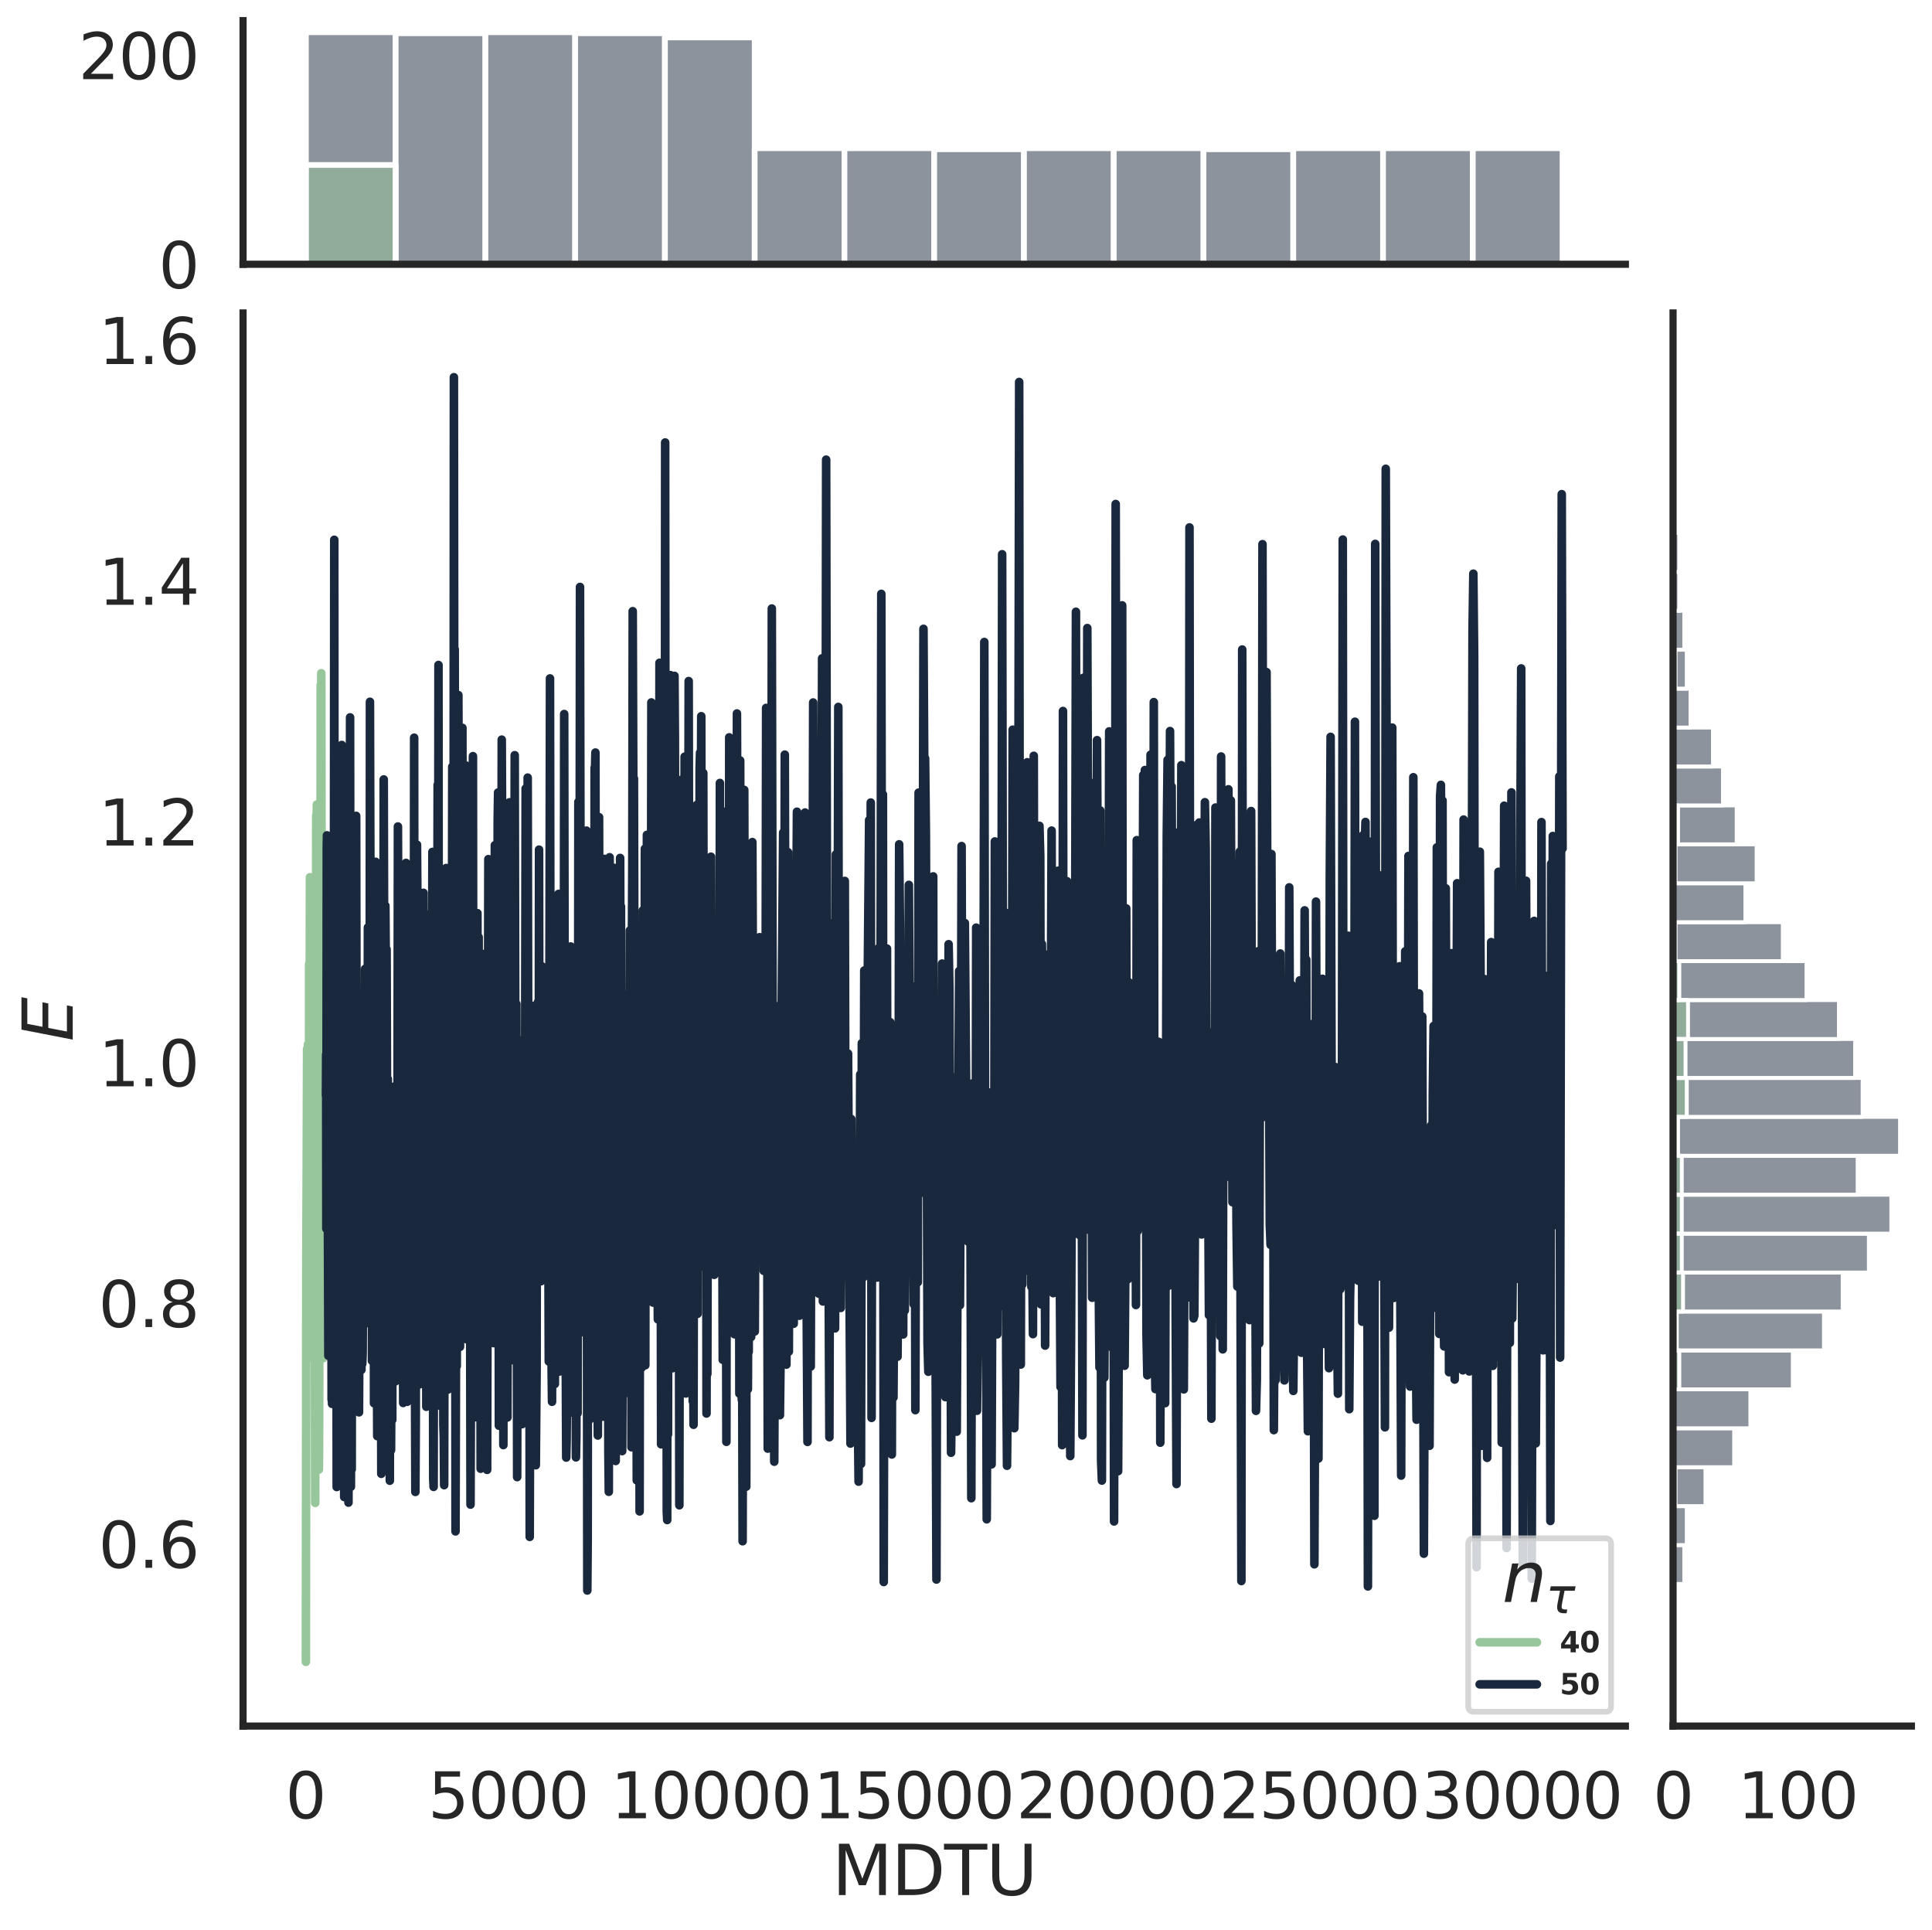 <?xml version="1.0" encoding="utf-8" standalone="no"?>
<!DOCTYPE svg PUBLIC "-//W3C//DTD SVG 1.1//EN"
  "http://www.w3.org/Graphics/SVG/1.1/DTD/svg11.dtd">
<svg height="674.159pt" version="1.1" viewBox="0 0 674.984 674.159" width="674.984pt" xmlns="http://www.w3.org/2000/svg" xmlns:xlink="http://www.w3.org/1999/xlink">
 <defs>
  <style type="text/css">*{stroke-linecap:butt;stroke-linejoin:round;}</style>
 </defs>
 <g id="figure_1">
  <g id="patch_1">
   <path d="M 0 674.159 
L 674.984 674.159 
L 674.984 0 
L 0 0 
z
" style="fill:#ffffff;"/>
  </g>
  <g id="axes_1">
   <g id="patch_2">
    <path d="M 84.914 602.94 
L 567.864 602.94 
L 567.864 109.327 
L 84.914 109.327 
z
" style="fill:none;"/>
   </g>
   <g id="matplotlib.axis_1">
    <g id="xtick_1">
     <g id="text_1">
      <!-- 0 -->
      <g style="fill:#262626;" transform="translate(99.726 635.157)scale(0.22 -0.22)">
       <defs>
        <path d="M 2034 4250 
Q 1547 4250 1301 3770 
Q 1056 3291 1056 2328 
Q 1056 1369 1301 889 
Q 1547 409 2034 409 
Q 2525 409 2770 889 
Q 3016 1369 3016 2328 
Q 3016 3291 2770 3770 
Q 2525 4250 2034 4250 
z
M 2034 4750 
Q 2819 4750 3233 4129 
Q 3647 3509 3647 2328 
Q 3647 1150 3233 529 
Q 2819 -91 2034 -91 
Q 1250 -91 836 529 
Q 422 1150 422 2328 
Q 422 3509 836 4129 
Q 1250 4750 2034 4750 
z
" id="DejaVuSans-30" transform="scale(0.016)"/>
       </defs>
       <use xlink:href="#DejaVuSans-30"/>
      </g>
     </g>
    </g>
    <g id="xtick_2">
     <g id="text_2">
      <!-- 5000 -->
      <g style="fill:#262626;" transform="translate(149.566 635.157)scale(0.22 -0.22)">
       <defs>
        <path d="M 691 4666 
L 3169 4666 
L 3169 4134 
L 1269 4134 
L 1269 2991 
Q 1406 3038 1543 3061 
Q 1681 3084 1819 3084 
Q 2600 3084 3056 2656 
Q 3513 2228 3513 1497 
Q 3513 744 3044 326 
Q 2575 -91 1722 -91 
Q 1428 -91 1123 -41 
Q 819 9 494 109 
L 494 744 
Q 775 591 1075 516 
Q 1375 441 1709 441 
Q 2250 441 2565 725 
Q 2881 1009 2881 1497 
Q 2881 1984 2565 2268 
Q 2250 2553 1709 2553 
Q 1456 2553 1204 2497 
Q 953 2441 691 2322 
L 691 4666 
z
" id="DejaVuSans-35" transform="scale(0.016)"/>
       </defs>
       <use xlink:href="#DejaVuSans-35"/>
       <use x="63.623" xlink:href="#DejaVuSans-30"/>
       <use x="127.246" xlink:href="#DejaVuSans-30"/>
       <use x="190.869" xlink:href="#DejaVuSans-30"/>
      </g>
     </g>
    </g>
    <g id="xtick_3">
     <g id="text_3">
      <!-- 10000 -->
      <g style="fill:#262626;" transform="translate(213.404 635.157)scale(0.22 -0.22)">
       <defs>
        <path d="M 794 531 
L 1825 531 
L 1825 4091 
L 703 3866 
L 703 4441 
L 1819 4666 
L 2450 4666 
L 2450 531 
L 3481 531 
L 3481 0 
L 794 0 
L 794 531 
z
" id="DejaVuSans-31" transform="scale(0.016)"/>
       </defs>
       <use xlink:href="#DejaVuSans-31"/>
       <use x="63.623" xlink:href="#DejaVuSans-30"/>
       <use x="127.246" xlink:href="#DejaVuSans-30"/>
       <use x="190.869" xlink:href="#DejaVuSans-30"/>
       <use x="254.492" xlink:href="#DejaVuSans-30"/>
      </g>
     </g>
    </g>
    <g id="xtick_4">
     <g id="text_4">
      <!-- 15000 -->
      <g style="fill:#262626;" transform="translate(284.241 635.157)scale(0.22 -0.22)">
       <use xlink:href="#DejaVuSans-31"/>
       <use x="63.623" xlink:href="#DejaVuSans-35"/>
       <use x="127.246" xlink:href="#DejaVuSans-30"/>
       <use x="190.869" xlink:href="#DejaVuSans-30"/>
       <use x="254.492" xlink:href="#DejaVuSans-30"/>
      </g>
     </g>
    </g>
    <g id="xtick_5">
     <g id="text_5">
      <!-- 20000 -->
      <g style="fill:#262626;" transform="translate(355.077 635.157)scale(0.22 -0.22)">
       <defs>
        <path d="M 1228 531 
L 3431 531 
L 3431 0 
L 469 0 
L 469 531 
Q 828 903 1448 1529 
Q 2069 2156 2228 2338 
Q 2531 2678 2651 2914 
Q 2772 3150 2772 3378 
Q 2772 3750 2511 3984 
Q 2250 4219 1831 4219 
Q 1534 4219 1204 4116 
Q 875 4013 500 3803 
L 500 4441 
Q 881 4594 1212 4672 
Q 1544 4750 1819 4750 
Q 2544 4750 2975 4387 
Q 3406 4025 3406 3419 
Q 3406 3131 3298 2873 
Q 3191 2616 2906 2266 
Q 2828 2175 2409 1742 
Q 1991 1309 1228 531 
z
" id="DejaVuSans-32" transform="scale(0.016)"/>
       </defs>
       <use xlink:href="#DejaVuSans-32"/>
       <use x="63.623" xlink:href="#DejaVuSans-30"/>
       <use x="127.246" xlink:href="#DejaVuSans-30"/>
       <use x="190.869" xlink:href="#DejaVuSans-30"/>
       <use x="254.492" xlink:href="#DejaVuSans-30"/>
      </g>
     </g>
    </g>
    <g id="xtick_6">
     <g id="text_6">
      <!-- 25000 -->
      <g style="fill:#262626;" transform="translate(425.914 635.157)scale(0.22 -0.22)">
       <use xlink:href="#DejaVuSans-32"/>
       <use x="63.623" xlink:href="#DejaVuSans-35"/>
       <use x="127.246" xlink:href="#DejaVuSans-30"/>
       <use x="190.869" xlink:href="#DejaVuSans-30"/>
       <use x="254.492" xlink:href="#DejaVuSans-30"/>
      </g>
     </g>
    </g>
    <g id="xtick_7">
     <g id="text_7">
      <!-- 30000 -->
      <g style="fill:#262626;" transform="translate(496.75 635.157)scale(0.22 -0.22)">
       <defs>
        <path d="M 2597 2516 
Q 3050 2419 3304 2112 
Q 3559 1806 3559 1356 
Q 3559 666 3084 287 
Q 2609 -91 1734 -91 
Q 1441 -91 1130 -33 
Q 819 25 488 141 
L 488 750 
Q 750 597 1062 519 
Q 1375 441 1716 441 
Q 2309 441 2620 675 
Q 2931 909 2931 1356 
Q 2931 1769 2642 2001 
Q 2353 2234 1838 2234 
L 1294 2234 
L 1294 2753 
L 1863 2753 
Q 2328 2753 2575 2939 
Q 2822 3125 2822 3475 
Q 2822 3834 2567 4026 
Q 2313 4219 1838 4219 
Q 1578 4219 1281 4162 
Q 984 4106 628 3988 
L 628 4550 
Q 988 4650 1302 4700 
Q 1616 4750 1894 4750 
Q 2613 4750 3031 4423 
Q 3450 4097 3450 3541 
Q 3450 3153 3228 2886 
Q 3006 2619 2597 2516 
z
" id="DejaVuSans-33" transform="scale(0.016)"/>
       </defs>
       <use xlink:href="#DejaVuSans-33"/>
       <use x="63.623" xlink:href="#DejaVuSans-30"/>
       <use x="127.246" xlink:href="#DejaVuSans-30"/>
       <use x="190.869" xlink:href="#DejaVuSans-30"/>
       <use x="254.492" xlink:href="#DejaVuSans-30"/>
      </g>
     </g>
    </g>
    <g id="text_8">
     <!-- MDTU -->
     <g style="fill:#262626;" transform="translate(290.683 661.968)scale(0.24 -0.24)">
      <defs>
       <path d="M 628 4666 
L 1569 4666 
L 2759 1491 
L 3956 4666 
L 4897 4666 
L 4897 0 
L 4281 0 
L 4281 4097 
L 3078 897 
L 2444 897 
L 1241 4097 
L 1241 0 
L 628 0 
L 628 4666 
z
" id="DejaVuSans-4d" transform="scale(0.016)"/>
       <path d="M 1259 4147 
L 1259 519 
L 2022 519 
Q 2988 519 3436 956 
Q 3884 1394 3884 2338 
Q 3884 3275 3436 3711 
Q 2988 4147 2022 4147 
L 1259 4147 
z
M 628 4666 
L 1925 4666 
Q 3281 4666 3915 4102 
Q 4550 3538 4550 2338 
Q 4550 1131 3912 565 
Q 3275 0 1925 0 
L 628 0 
L 628 4666 
z
" id="DejaVuSans-44" transform="scale(0.016)"/>
       <path d="M -19 4666 
L 3928 4666 
L 3928 4134 
L 2272 4134 
L 2272 0 
L 1638 0 
L 1638 4134 
L -19 4134 
L -19 4666 
z
" id="DejaVuSans-54" transform="scale(0.016)"/>
       <path d="M 556 4666 
L 1191 4666 
L 1191 1831 
Q 1191 1081 1462 751 
Q 1734 422 2344 422 
Q 2950 422 3222 751 
Q 3494 1081 3494 1831 
L 3494 4666 
L 4128 4666 
L 4128 1753 
Q 4128 841 3676 375 
Q 3225 -91 2344 -91 
Q 1459 -91 1007 375 
Q 556 841 556 1753 
L 556 4666 
z
" id="DejaVuSans-55" transform="scale(0.016)"/>
      </defs>
      <use xlink:href="#DejaVuSans-4d"/>
      <use x="86.279" xlink:href="#DejaVuSans-44"/>
      <use x="163.281" xlink:href="#DejaVuSans-54"/>
      <use x="224.365" xlink:href="#DejaVuSans-55"/>
     </g>
    </g>
   </g>
   <g id="matplotlib.axis_2">
    <g id="ytick_1">
     <g id="text_9">
      <!-- 0.6 -->
      <g style="fill:#262626;" transform="translate(34.428 547.658)scale(0.22 -0.22)">
       <defs>
        <path d="M 684 794 
L 1344 794 
L 1344 0 
L 684 0 
L 684 794 
z
" id="DejaVuSans-2e" transform="scale(0.016)"/>
        <path d="M 2113 2584 
Q 1688 2584 1439 2293 
Q 1191 2003 1191 1497 
Q 1191 994 1439 701 
Q 1688 409 2113 409 
Q 2538 409 2786 701 
Q 3034 994 3034 1497 
Q 3034 2003 2786 2293 
Q 2538 2584 2113 2584 
z
M 3366 4563 
L 3366 3988 
Q 3128 4100 2886 4159 
Q 2644 4219 2406 4219 
Q 1781 4219 1451 3797 
Q 1122 3375 1075 2522 
Q 1259 2794 1537 2939 
Q 1816 3084 2150 3084 
Q 2853 3084 3261 2657 
Q 3669 2231 3669 1497 
Q 3669 778 3244 343 
Q 2819 -91 2113 -91 
Q 1303 -91 875 529 
Q 447 1150 447 2328 
Q 447 3434 972 4092 
Q 1497 4750 2381 4750 
Q 2619 4750 2861 4703 
Q 3103 4656 3366 4563 
z
" id="DejaVuSans-36" transform="scale(0.016)"/>
       </defs>
       <use xlink:href="#DejaVuSans-30"/>
       <use x="63.623" xlink:href="#DejaVuSans-2e"/>
       <use x="95.41" xlink:href="#DejaVuSans-36"/>
      </g>
     </g>
    </g>
    <g id="ytick_2">
     <g id="text_10">
      <!-- 0.8 -->
      <g style="fill:#262626;" transform="translate(34.428 463.559)scale(0.22 -0.22)">
       <defs>
        <path d="M 2034 2216 
Q 1584 2216 1326 1975 
Q 1069 1734 1069 1313 
Q 1069 891 1326 650 
Q 1584 409 2034 409 
Q 2484 409 2743 651 
Q 3003 894 3003 1313 
Q 3003 1734 2745 1975 
Q 2488 2216 2034 2216 
z
M 1403 2484 
Q 997 2584 770 2862 
Q 544 3141 544 3541 
Q 544 4100 942 4425 
Q 1341 4750 2034 4750 
Q 2731 4750 3128 4425 
Q 3525 4100 3525 3541 
Q 3525 3141 3298 2862 
Q 3072 2584 2669 2484 
Q 3125 2378 3379 2068 
Q 3634 1759 3634 1313 
Q 3634 634 3220 271 
Q 2806 -91 2034 -91 
Q 1263 -91 848 271 
Q 434 634 434 1313 
Q 434 1759 690 2068 
Q 947 2378 1403 2484 
z
M 1172 3481 
Q 1172 3119 1398 2916 
Q 1625 2713 2034 2713 
Q 2441 2713 2670 2916 
Q 2900 3119 2900 3481 
Q 2900 3844 2670 4047 
Q 2441 4250 2034 4250 
Q 1625 4250 1398 4047 
Q 1172 3844 1172 3481 
z
" id="DejaVuSans-38" transform="scale(0.016)"/>
       </defs>
       <use xlink:href="#DejaVuSans-30"/>
       <use x="63.623" xlink:href="#DejaVuSans-2e"/>
       <use x="95.41" xlink:href="#DejaVuSans-38"/>
      </g>
     </g>
    </g>
    <g id="ytick_3">
     <g id="text_11">
      <!-- 1.0 -->
      <g style="fill:#262626;" transform="translate(34.428 379.459)scale(0.22 -0.22)">
       <use xlink:href="#DejaVuSans-31"/>
       <use x="63.623" xlink:href="#DejaVuSans-2e"/>
       <use x="95.41" xlink:href="#DejaVuSans-30"/>
      </g>
     </g>
    </g>
    <g id="ytick_4">
     <g id="text_12">
      <!-- 1.2 -->
      <g style="fill:#262626;" transform="translate(34.428 295.359)scale(0.22 -0.22)">
       <use xlink:href="#DejaVuSans-31"/>
       <use x="63.623" xlink:href="#DejaVuSans-2e"/>
       <use x="95.41" xlink:href="#DejaVuSans-32"/>
      </g>
     </g>
    </g>
    <g id="ytick_5">
     <g id="text_13">
      <!-- 1.4 -->
      <g style="fill:#262626;" transform="translate(34.428 211.259)scale(0.22 -0.22)">
       <defs>
        <path d="M 2419 4116 
L 825 1625 
L 2419 1625 
L 2419 4116 
z
M 2253 4666 
L 3047 4666 
L 3047 1625 
L 3713 1625 
L 3713 1100 
L 3047 1100 
L 3047 0 
L 2419 0 
L 2419 1100 
L 313 1100 
L 313 1709 
L 2253 4666 
z
" id="DejaVuSans-34" transform="scale(0.016)"/>
       </defs>
       <use xlink:href="#DejaVuSans-31"/>
       <use x="63.623" xlink:href="#DejaVuSans-2e"/>
       <use x="95.41" xlink:href="#DejaVuSans-34"/>
      </g>
     </g>
    </g>
    <g id="ytick_6">
     <g id="text_14">
      <!-- 1.6 -->
      <g style="fill:#262626;" transform="translate(34.428 127.159)scale(0.22 -0.22)">
       <use xlink:href="#DejaVuSans-31"/>
       <use x="63.623" xlink:href="#DejaVuSans-2e"/>
       <use x="95.41" xlink:href="#DejaVuSans-36"/>
      </g>
     </g>
    </g>
    <g id="text_15">
     <!-- $E$ -->
     <g style="fill:#262626;" transform="translate(25.436 363.813)rotate(-90)scale(0.24 -0.24)">
      <defs>
       <path d="M 1081 4666 
L 4031 4666 
L 3928 4134 
L 1606 4134 
L 1338 2753 
L 3566 2753 
L 3463 2222 
L 1234 2222 
L 909 531 
L 3284 531 
L 3181 0 
L 172 0 
L 1081 4666 
z
" id="DejaVuSans-Oblique-45" transform="scale(0.016)"/>
      </defs>
      <use transform="translate(0 0.094)" xlink:href="#DejaVuSans-Oblique-45"/>
     </g>
    </g>
   </g>
   <g id="line2d_1">
    <path clip-path="url(#p780ad6766b)" d="M 106.867 580.503 
L 107.008 445.435 
L 107.15 410.711 
L 107.292 366.4 
L 107.433 446.906 
L 107.504 369.607 
L 107.575 364.892 
L 107.646 409.082 
L 107.717 435.492 
L 107.787 383.999 
L 107.858 432.602 
L 107.929 457.227 
L 108 336.679 
L 108.071 368.489 
L 108.142 380.023 
L 108.213 349.296 
L 108.283 306.437 
L 108.354 360.431 
L 108.425 357.849 
L 108.496 427.971 
L 108.567 387.937 
L 108.638 420.71 
L 108.708 321.255 
L 108.779 408.288 
L 108.85 376.685 
L 108.921 352.095 
L 108.992 361.386 
L 109.063 403.569 
L 109.133 458.641 
L 109.204 428.166 
L 109.275 432.271 
L 109.346 474.605 
L 109.417 445.821 
L 109.488 352.842 
L 109.558 354.056 
L 109.629 356.554 
L 109.7 357.408 
L 109.771 417.683 
L 109.842 385.231 
L 109.913 381.56 
L 109.983 377.684 
L 110.054 485.21 
L 110.125 524.981 
L 110.196 360.455 
L 110.267 448.768 
L 110.338 454.885 
L 110.408 431.957 
L 110.479 284.852 
L 110.55 363.083 
L 110.621 353.383 
L 110.692 281.043 
L 110.763 460.249 
L 110.833 336.51 
L 110.904 374.651 
L 110.975 366.437 
L 111.046 388.95 
L 111.117 333.136 
L 111.188 392.563 
L 111.258 363.487 
L 111.329 433.202 
L 111.4 513.332 
L 111.471 505.468 
L 111.542 475.462 
L 111.613 400.986 
L 111.684 409.704 
L 111.754 453.103 
L 111.825 474.224 
L 111.896 360.044 
L 111.967 333.143 
L 112.038 239.28 
L 112.109 282.502 
L 112.179 294.765 
L 112.25 235.164 
L 112.321 292.307 
L 112.392 373.278 
L 112.463 382.973 
L 112.534 445.775 
L 112.604 388.956 
L 112.675 428.845 
L 112.746 440.701 
L 112.817 429.002 
L 112.888 408.934 
L 112.959 474.387 
L 113.029 354.745 
L 113.1 340.411 
L 113.171 338.646 
L 113.242 426.082 
L 113.313 398.508 
L 113.384 303.254 
L 113.454 390.02 
L 113.525 413.042 
L 113.596 431.25 
L 113.667 409.667 
L 113.738 459.261 
L 113.809 364.205 
" style="fill:none;stroke:#96c69a;stroke-linecap:round;stroke-width:3;"/>
   </g>
   <g id="line2d_2">
    <path clip-path="url(#p780ad6766b)" d="M 113.879 382.645 
L 113.95 368.4 
L 114.021 429.205 
L 114.163 295.826 
L 114.234 291.788 
L 114.304 298.303 
L 114.588 433.375 
L 114.729 473.565 
L 114.871 388.117 
L 114.942 411.011 
L 115.084 326.969 
L 115.154 342.771 
L 115.225 440.4 
L 115.367 306.175 
L 115.438 320.2 
L 115.65 433.568 
L 115.721 396.184 
L 115.863 488.934 
L 115.934 458.759 
L 116.005 490.379 
L 116.075 402.161 
L 116.146 441.703 
L 116.217 367.197 
L 116.288 367.363 
L 116.43 350.225 
L 116.5 384.194 
L 116.571 351.889 
L 116.642 357.071 
L 116.784 188.559 
L 116.925 418.205 
L 116.996 397.061 
L 117.067 408.459 
L 117.138 483.277 
L 117.209 432.978 
L 117.28 461.338 
L 117.421 374.98 
L 117.492 386.591 
L 117.634 519.435 
L 117.846 363.956 
L 117.917 394.432 
L 117.988 307.053 
L 118.13 426.596 
L 118.2 360.337 
L 118.271 442.624 
L 118.342 348.082 
L 118.413 418.814 
L 118.484 397.762 
L 118.555 371.02 
L 118.625 402.638 
L 118.696 396.657 
L 119.051 291.846 
L 119.121 351.78 
L 119.192 303.607 
L 119.263 406.297 
L 119.405 260.229 
L 119.476 397.865 
L 119.546 335.653 
L 119.83 499.183 
L 119.971 373.627 
L 120.042 476.82 
L 120.113 467.711 
L 120.184 382.077 
L 120.255 522.93 
L 120.326 511.542 
L 120.396 515.113 
L 120.467 472.244 
L 120.538 298.044 
L 120.609 324.511 
L 120.68 321.429 
L 120.751 322.66 
L 120.821 397.95 
L 120.892 344.122 
L 121.176 374.011 
L 121.742 524.878 
L 121.884 438.551 
L 122.026 454.486 
L 122.167 436.473 
L 122.309 250.591 
L 122.592 519.346 
L 122.734 471.697 
L 122.876 513.267 
L 123.017 405.562 
L 123.301 465.377 
L 123.442 421.09 
L 123.584 296.478 
L 123.726 407.021 
L 124.009 425.972 
L 124.292 377.855 
L 124.434 284.991 
L 124.717 468.243 
L 124.859 462.616 
L 125.001 465.844 
L 125.142 405.056 
L 125.426 493.347 
L 125.992 367.325 
L 126.276 478.505 
L 126.418 442.803 
L 126.559 476.403 
L 126.701 472.692 
L 126.843 443.927 
L 126.984 357.431 
L 127.126 429.197 
L 127.268 360.014 
L 127.409 390.191 
L 127.551 338.428 
L 127.834 462.236 
L 127.976 341.172 
L 128.118 453.642 
L 128.401 389.315 
L 128.543 323.958 
L 128.684 355.603 
L 128.826 338.846 
L 128.968 443.028 
L 129.109 431.588 
L 129.251 245.14 
L 129.534 358.735 
L 129.676 390.367 
L 129.818 313.264 
L 129.959 475.357 
L 130.243 350.377 
L 130.384 471.659 
L 130.526 317.67 
L 130.668 490.17 
L 131.093 324.314 
L 131.234 301.035 
L 131.518 472.412 
L 131.659 469.415 
L 131.801 501.657 
L 132.084 383.082 
L 132.226 390.98 
L 132.368 320.713 
L 132.509 335.024 
L 132.651 389.077 
L 132.793 392.012 
L 132.934 397.669 
L 133.218 514.818 
L 133.359 401.55 
L 133.501 409.021 
L 133.643 489.162 
L 133.785 384.154 
L 133.926 393.019 
L 134.068 272.261 
L 134.493 450.135 
L 134.635 316.381 
L 134.776 334.962 
L 134.918 392.432 
L 135.06 331.606 
L 135.343 430.112 
L 135.485 376.888 
L 135.626 418.69 
L 135.768 424.632 
L 135.91 416.41 
L 136.051 445.16 
L 136.193 517.236 
L 136.335 416.545 
L 136.618 506.544 
L 136.76 477.221 
L 136.901 415.919 
L 137.043 495.988 
L 137.185 404.858 
L 137.468 379.619 
L 137.61 388.474 
L 137.893 440.515 
L 138.035 442.489 
L 138.176 482.515 
L 138.46 399.15 
L 138.601 432.567 
L 138.743 431.868 
L 138.885 388.672 
L 139.026 288.704 
L 139.31 375.85 
L 139.451 442.406 
L 139.593 438.834 
L 139.735 442.958 
L 140.16 345.904 
L 140.301 359.215 
L 140.443 422.623 
L 140.585 406.037 
L 140.868 490.073 
L 141.01 460.199 
L 141.152 388.812 
L 141.293 408.135 
L 141.435 364.731 
L 141.577 406.983 
L 141.86 301.426 
L 142.002 329.512 
L 142.285 489.653 
L 142.427 460.396 
L 142.568 346.146 
L 142.993 451.877 
L 143.135 440.859 
L 143.277 396.302 
L 143.418 437.148 
L 143.843 344.296 
L 143.985 427.882 
L 144.127 323.292 
L 144.268 454.91 
L 144.41 344.721 
L 144.552 394.933 
L 144.693 257.689 
L 144.835 453.767 
L 144.977 476.881 
L 145.118 521.151 
L 145.26 496.462 
L 145.402 381.414 
L 145.543 358.947 
L 145.685 295.067 
L 145.968 335.791 
L 146.11 341.948 
L 146.393 364.636 
L 146.535 483.59 
L 146.677 388.226 
L 146.818 460.301 
L 146.96 435.693 
L 147.102 358.293 
L 147.243 473.781 
L 147.385 394.223 
L 147.527 420.933 
L 147.668 408.422 
L 147.81 385.232 
L 147.952 311.874 
L 148.093 455.372 
L 148.235 425.447 
L 148.377 356.331 
L 148.519 345.131 
L 148.66 394.619 
L 148.802 319.287 
L 148.944 491.401 
L 149.227 420.935 
L 149.369 426.937 
L 149.51 462.388 
L 149.652 449.461 
L 149.794 364.778 
L 149.935 482.437 
L 150.219 367.569 
L 150.502 427.178 
L 150.644 368.184 
L 150.785 385.205 
L 150.927 377.212 
L 151.069 297.589 
L 151.352 516.441 
L 151.494 519.39 
L 151.635 438.273 
L 151.777 484.189 
L 152.06 446.6 
L 152.202 446.945 
L 152.344 477.826 
L 152.627 399.062 
L 152.91 274.155 
L 153.052 381.201 
L 153.194 232.288 
L 153.335 468.226 
L 153.477 486.927 
L 153.619 438.197 
L 153.76 491.047 
L 153.902 407.209 
L 154.044 425.631 
L 154.185 329.809 
L 154.469 425.856 
L 154.61 413.414 
L 154.752 311.455 
L 154.894 497.522 
L 155.035 502.003 
L 155.177 518.79 
L 155.319 435.493 
L 155.46 441.06 
L 155.602 370.8 
L 155.744 391.012 
L 155.886 303.21 
L 156.452 485.413 
L 156.736 354.51 
L 156.877 381.782 
L 157.019 434.465 
L 157.302 396.247 
L 157.444 441.341 
L 157.586 417.166 
L 157.727 365.616 
L 157.869 357.579 
L 158.011 267.814 
L 158.152 292.006 
L 158.436 396.645 
L 158.577 131.764 
L 158.719 264.529 
L 158.861 226.804 
L 159.002 335.879 
L 159.144 534.929 
L 159.427 429.944 
L 159.569 477.21 
L 160.136 242.785 
L 160.277 289.163 
L 160.561 439.353 
L 160.702 470.49 
L 160.844 375.123 
L 160.986 381.241 
L 161.127 372.151 
L 161.269 459.994 
L 161.552 254.251 
L 161.694 435.967 
L 161.836 374.857 
L 162.119 459.328 
L 162.261 431.672 
L 162.402 343.602 
L 162.544 386.627 
L 162.686 378.366 
L 162.827 267.411 
L 163.111 467.86 
L 163.253 353.167 
L 163.536 467.967 
L 163.678 448.461 
L 163.819 331.656 
L 164.103 438.068 
L 164.244 446.171 
L 164.386 525.577 
L 164.528 483.498 
L 164.669 374.448 
L 164.811 380.775 
L 164.953 366.129 
L 165.094 401.41 
L 165.236 264.139 
L 165.378 411.972 
L 165.519 341.839 
L 165.661 332.179 
L 165.803 335.366 
L 166.086 495.044 
L 166.228 409.482 
L 166.369 427.473 
L 166.511 408.055 
L 166.653 472.115 
L 166.794 318.979 
L 167.078 480.302 
L 167.219 327.334 
L 167.644 458.688 
L 167.786 424.943 
L 167.928 513.045 
L 168.069 384.6 
L 168.353 430.193 
L 168.494 333.21 
L 168.636 501.694 
L 168.778 451.133 
L 168.919 461.055 
L 169.061 339.514 
L 169.203 399.786 
L 169.344 371.994 
L 169.486 506.914 
L 169.628 372.448 
L 169.769 418.163 
L 169.911 382.314 
L 170.053 424.798 
L 170.194 513.443 
L 170.62 300.11 
L 171.045 439.89 
L 171.186 326.347 
L 171.328 420.969 
L 171.47 418.177 
L 171.611 412.242 
L 171.753 374.731 
L 171.895 418.582 
L 172.036 325.809 
L 172.178 380.078 
L 172.32 370.94 
L 172.461 469.171 
L 172.603 414.05 
L 172.745 403.006 
L 172.886 295.241 
L 173.17 466.811 
L 173.311 432.96 
L 173.453 427.281 
L 173.595 373.58 
L 173.736 376.324 
L 173.878 286.389 
L 174.02 276.834 
L 174.303 498.013 
L 174.445 329.125 
L 174.586 450.417 
L 174.728 333.763 
L 174.87 420.295 
L 175.011 412.698 
L 175.295 258.363 
L 175.72 358.182 
L 175.861 504.783 
L 176.003 403.148 
L 176.145 389.621 
L 176.428 439.817 
L 176.57 396.455 
L 176.995 457.526 
L 177.136 427.632 
L 177.278 495.145 
L 177.42 429.935 
L 177.561 422.73 
L 177.703 312.999 
L 177.845 373.06 
L 177.987 280.255 
L 178.128 442.606 
L 178.27 371.948 
L 178.412 358.319 
L 178.553 442.512 
L 178.695 459.487 
L 178.837 360.287 
L 178.978 397.173 
L 179.12 475.12 
L 179.262 434.246 
L 179.403 344.525 
L 179.545 411.156 
L 179.687 358.294 
L 179.828 263.807 
L 180.112 409.967 
L 180.253 429.465 
L 180.395 350.671 
L 180.678 515.963 
L 180.962 397.866 
L 181.103 451.545 
L 181.245 363.284 
L 181.387 391.422 
L 181.528 457.59 
L 181.67 379.26 
L 181.953 428.665 
L 182.095 404.555 
L 182.378 497.495 
L 182.662 480.526 
L 182.803 455.918 
L 182.945 389.164 
L 183.087 393.118 
L 183.228 462.12 
L 183.37 424.214 
L 183.653 275.436 
L 183.795 368.176 
L 183.937 372.889 
L 184.078 395.193 
L 184.362 271.631 
L 184.645 417.473 
L 184.787 449.374 
L 184.929 417.665 
L 185.07 536.856 
L 185.495 389.709 
L 185.637 356.785 
L 185.779 351.335 
L 185.92 361.285 
L 186.204 439.826 
L 186.487 422.985 
L 186.629 455.684 
L 186.77 447.425 
L 186.912 480.579 
L 187.054 393.504 
L 187.195 511.823 
L 187.479 477.972 
L 187.62 362.029 
L 187.762 445.959 
L 187.904 350.118 
L 188.187 434.001 
L 188.329 296.791 
L 188.47 394.445 
L 188.612 355.3 
L 189.037 447.54 
L 189.179 347.433 
L 189.32 337.535 
L 189.462 344.438 
L 189.604 374.222 
L 189.745 440.249 
L 189.887 428.713 
L 190.029 371.751 
L 190.17 440.785 
L 190.454 378.245 
L 190.595 434.744 
L 190.737 412.438 
L 190.879 445.549 
L 191.162 378.45 
L 191.304 351.589 
L 191.729 475.575 
L 192.154 236.974 
L 192.437 447.802 
L 192.579 391.899 
L 192.721 478.091 
L 192.862 489.653 
L 193.004 403.869 
L 193.146 444.023 
L 193.287 407.857 
L 193.429 455.754 
L 193.712 408.751 
L 193.854 483.45 
L 194.279 355.681 
L 194.421 433.295 
L 194.562 315.412 
L 194.704 433.928 
L 194.846 364.523 
L 194.987 375.308 
L 195.129 312.265 
L 195.412 479.098 
L 195.554 325.448 
L 195.696 443.112 
L 195.837 427.426 
L 195.979 443.71 
L 196.121 394.496 
L 196.262 463.842 
L 196.404 393.006 
L 196.546 388.935 
L 196.829 436.888 
L 196.971 381.875 
L 197.112 249.416 
L 197.396 437.048 
L 197.537 449.222 
L 197.821 509.149 
L 197.962 503.106 
L 198.104 486.69 
L 198.246 351.041 
L 198.387 464.832 
L 198.529 390.737 
L 198.671 417.333 
L 198.812 482.326 
L 198.954 493.529 
L 199.096 376.935 
L 199.237 427.549 
L 199.379 330.616 
L 199.663 396.248 
L 199.804 337.177 
L 199.946 422.893 
L 200.088 439.096 
L 200.229 432.766 
L 200.371 399.772 
L 200.513 333.84 
L 200.654 402.086 
L 200.796 412.023 
L 201.079 459.517 
L 201.221 509.08 
L 201.363 501.389 
L 201.504 407.441 
L 201.646 398.849 
L 201.788 493.681 
L 201.929 423.075 
L 202.071 280.104 
L 202.213 299.776 
L 202.354 443.107 
L 202.638 205.027 
L 202.779 290.066 
L 202.921 465.423 
L 203.063 324.805 
L 203.204 356.016 
L 203.346 306.02 
L 203.488 402.133 
L 203.629 344.292 
L 203.771 453.886 
L 203.913 302.058 
L 204.054 332.84 
L 204.196 457.023 
L 204.479 343.737 
L 204.621 417.387 
L 204.763 293.781 
L 204.904 290.146 
L 205.188 555.58 
L 205.329 537.335 
L 205.471 374.556 
L 205.613 392.169 
L 205.754 314.458 
L 205.896 438.17 
L 206.179 495.718 
L 206.321 340.876 
L 206.604 458.032 
L 207.03 329.105 
L 207.313 368.796 
L 207.596 441.734 
L 207.738 268.181 
L 207.88 268.846 
L 208.021 262.875 
L 208.163 354.431 
L 208.305 348.056 
L 208.446 434.793 
L 208.588 432.286 
L 208.871 501.437 
L 209.013 427.587 
L 209.155 452.58 
L 209.296 285.436 
L 209.58 417.571 
L 209.863 310.66 
L 210.005 376.423 
L 210.146 320.427 
L 210.288 387.89 
L 210.43 399.355 
L 210.571 494.868 
L 210.713 413.686 
L 210.855 439.013 
L 210.996 312.991 
L 211.138 300.012 
L 211.563 400.19 
L 211.705 367.795 
L 211.846 404.728 
L 211.988 384.056 
L 212.13 437.124 
L 212.271 354.565 
L 212.555 507.626 
L 212.696 521.102 
L 212.98 299.447 
L 213.405 343.144 
L 213.546 407.086 
L 213.688 400.55 
L 213.83 455.088 
L 213.971 448.673 
L 214.113 426.293 
L 214.255 423.898 
L 214.397 385.745 
L 214.538 303.157 
L 214.68 436.106 
L 214.822 439.889 
L 214.963 436.385 
L 215.105 510.336 
L 215.388 334.995 
L 215.53 340.416 
L 215.813 485.234 
L 215.955 389.341 
L 216.097 492.086 
L 216.238 420.576 
L 216.38 495.387 
L 216.522 484.576 
L 216.663 299.69 
L 216.805 353.879 
L 216.947 316.612 
L 217.088 447.689 
L 217.23 366.462 
L 217.372 506.882 
L 217.513 476.732 
L 217.655 487.485 
L 217.938 444.742 
L 218.222 347.537 
L 218.363 408.217 
L 218.505 378.634 
L 218.788 373.45 
L 218.93 359.377 
L 219.072 467.329 
L 219.355 360.865 
L 219.497 423.065 
L 219.78 392.724 
L 219.922 372.168 
L 220.063 325.009 
L 220.205 342.744 
L 220.347 452.661 
L 220.488 355.59 
L 220.63 505.538 
L 220.772 328.298 
L 220.913 302.509 
L 221.055 213.494 
L 221.338 297.929 
L 221.48 271.947 
L 221.764 404.656 
L 221.905 340.338 
L 222.047 414.531 
L 222.189 395.784 
L 222.472 517.107 
L 222.755 361.906 
L 223.039 460.849 
L 223.18 358.272 
L 223.464 527.951 
L 223.605 413.701 
L 223.747 402.186 
L 223.889 381.275 
L 224.172 477.756 
L 224.314 339.28 
L 224.455 368.476 
L 224.597 317.998 
L 224.88 438.439 
L 225.022 464.157 
L 225.164 409.327 
L 225.305 296.477 
L 225.447 476.907 
L 225.589 368.613 
L 225.73 368.937 
L 225.872 403.575 
L 226.014 291.627 
L 226.155 307.983 
L 226.297 298.995 
L 226.439 380.95 
L 226.58 387.717 
L 226.722 383.455 
L 226.864 346.018 
L 227.005 379.443 
L 227.147 371.755 
L 227.289 439.54 
L 227.572 245.372 
L 227.855 433.043 
L 228.139 455.007 
L 228.28 420.075 
L 228.422 278.774 
L 228.564 357.506 
L 228.705 319.384 
L 228.847 395.345 
L 228.989 283.041 
L 229.131 347.634 
L 229.272 271.469 
L 229.556 447.754 
L 229.697 440.141 
L 229.839 460.865 
L 229.981 390.219 
L 230.122 445.529 
L 230.264 368.876 
L 230.406 231.524 
L 230.689 439.293 
L 230.831 422.635 
L 230.972 504.512 
L 231.114 431.724 
L 231.256 430.795 
L 231.397 288.999 
L 231.539 504.14 
L 231.681 403.558 
L 231.822 457.279 
L 231.964 431.332 
L 232.106 342.939 
L 232.247 428.062 
L 232.389 154.571 
L 232.531 336.372 
L 232.672 300.023 
L 232.956 527.98 
L 233.097 530.964 
L 233.239 376.235 
L 233.381 501.074 
L 233.522 398.254 
L 233.806 460.833 
L 233.947 407.807 
L 234.089 438.793 
L 234.231 235.829 
L 234.372 344.324 
L 234.514 321.564 
L 234.656 454.614 
L 234.797 462.382 
L 234.939 477.955 
L 235.081 410.16 
L 235.222 444.269 
L 235.364 445.858 
L 235.647 236.084 
L 235.789 257.905 
L 236.214 442.958 
L 236.356 448.253 
L 236.781 310.975 
L 236.923 414.174 
L 237.064 375.196 
L 237.348 525.815 
L 237.773 276.007 
L 237.914 401.522 
L 238.198 272.331 
L 238.339 430.627 
L 238.481 410.362 
L 238.623 348.947 
L 238.764 478.962 
L 238.906 340.323 
L 239.048 370.372 
L 239.189 264.318 
L 239.473 373.298 
L 239.614 486.763 
L 239.756 399.748 
L 239.898 408.356 
L 240.039 433.585 
L 240.181 297.886 
L 240.323 395.161 
L 240.606 237.903 
L 240.748 319.469 
L 240.889 306.966 
L 241.031 472.798 
L 241.314 303.025 
L 241.598 471.284 
L 241.739 407.527 
L 241.881 289.053 
L 242.023 489.444 
L 242.164 472.288 
L 242.306 497.691 
L 242.448 410.487 
L 242.589 458.912 
L 242.731 442.667 
L 242.873 444.184 
L 243.014 325.716 
L 243.298 419.307 
L 243.439 281.172 
L 243.723 458.921 
L 243.865 319.555 
L 244.006 425.564 
L 244.148 389.338 
L 244.29 409.012 
L 244.431 268.484 
L 244.573 262.944 
L 244.715 287.793 
L 244.856 281.366 
L 244.998 250.18 
L 245.281 404.047 
L 245.423 369.886 
L 245.565 394.219 
L 245.706 270.014 
L 245.99 432.554 
L 246.131 318.249 
L 246.273 422.441 
L 246.415 442.444 
L 246.556 443.142 
L 246.698 343.693 
L 246.84 493.752 
L 246.981 400.962 
L 247.123 479.946 
L 247.406 357.657 
L 247.69 438.583 
L 247.831 422.759 
L 247.973 359.033 
L 248.115 363.003 
L 248.398 299.259 
L 248.54 359.167 
L 248.681 351.898 
L 248.823 373.228 
L 248.965 334.185 
L 249.106 347.37 
L 249.248 431.933 
L 249.39 381.737 
L 249.531 445.317 
L 249.673 368.742 
L 249.815 435.876 
L 249.956 437.517 
L 250.098 354.944 
L 250.24 397.171 
L 250.381 389.967 
L 250.665 371.415 
L 250.806 376.735 
L 250.948 424.844 
L 251.232 352.42 
L 251.373 377.799 
L 251.515 273.506 
L 251.657 415.282 
L 251.798 302.035 
L 251.94 429.046 
L 252.082 283.131 
L 252.365 428.334 
L 252.507 474.991 
L 252.648 361.557 
L 252.79 359.123 
L 252.932 385.742 
L 253.073 353.082 
L 253.215 367.069 
L 253.357 300.978 
L 253.782 503.645 
L 253.923 363.876 
L 254.065 392.098 
L 254.207 341.309 
L 254.632 396.901 
L 254.773 257.565 
L 254.915 264.27 
L 255.057 387.272 
L 255.198 314.227 
L 255.34 462.114 
L 255.623 336.388 
L 255.765 438.241 
L 255.907 458.567 
L 256.048 344.058 
L 256.19 417.127 
L 256.332 406.678 
L 256.473 363.269 
L 256.615 466.08 
L 256.757 302.545 
L 256.898 344.196 
L 257.04 335.796 
L 257.182 349.197 
L 257.323 373.158 
L 257.465 249.22 
L 257.748 332.619 
L 257.89 275.201 
L 258.032 415.8 
L 258.173 376.508 
L 258.315 486.798 
L 258.457 285.11 
L 258.599 265.65 
L 259.165 488.955 
L 259.307 478.119 
L 259.449 538.376 
L 260.015 275.921 
L 260.582 498.409 
L 260.724 519.316 
L 260.865 312.471 
L 261.149 453.304 
L 261.29 485.273 
L 261.432 450.153 
L 261.574 472.206 
L 261.857 297.423 
L 261.999 363.539 
L 262.14 316.211 
L 262.424 467.037 
L 262.849 294.152 
L 263.132 363.806 
L 263.415 400.506 
L 263.699 465.094 
L 263.982 401.41 
L 264.265 365.749 
L 264.549 395.916 
L 264.832 395.561 
L 265.115 415.817 
L 265.399 327.375 
L 265.966 373.255 
L 266.249 366.602 
L 266.532 346.334 
L 266.816 443.917 
L 267.099 374.804 
L 267.382 407.103 
L 267.666 247.283 
L 268.232 506.019 
L 268.516 379.761 
L 268.799 377.107 
L 269.082 381.762 
L 269.366 446.418 
L 269.649 212.563 
L 269.932 355.018 
L 270.216 405.1 
L 270.499 510.589 
L 270.782 445.628 
L 271.066 430.662 
L 271.349 445.634 
L 271.632 430.885 
L 271.916 427.632 
L 272.199 351.352 
L 272.482 494.342 
L 272.766 470.015 
L 273.049 358.141 
L 273.616 290.845 
L 273.899 424.205 
L 274.183 263.598 
L 274.749 476.676 
L 275.316 297.691 
L 275.599 472.133 
L 275.883 393.272 
L 276.166 370.271 
L 276.449 381.064 
L 276.733 431.49 
L 277.299 462.387 
L 278.433 283.544 
L 278.716 373.644 
L 278.999 285.413 
L 279.283 459.603 
L 279.566 427.032 
L 279.849 432.764 
L 280.133 430.644 
L 280.416 421.725 
L 280.7 397.218 
L 280.983 435.576 
L 281.266 283.82 
L 281.55 426.457 
L 281.833 458.077 
L 282.116 503.678 
L 282.4 361.4 
L 282.683 293.201 
L 282.966 345.567 
L 283.25 477.357 
L 283.533 383.284 
L 283.816 354.798 
L 284.1 245.395 
L 284.666 428.307 
L 284.95 350.496 
L 285.233 450.867 
L 285.516 383.002 
L 286.083 451.908 
L 286.65 411.608 
L 286.933 336.797 
L 287.216 229.968 
L 287.5 454.614 
L 287.783 337.688 
L 288.067 402.202 
L 288.35 352.002 
L 288.633 160.561 
L 288.917 323.338 
L 289.2 321.855 
L 289.483 441.789 
L 289.767 502.03 
L 290.05 385.672 
L 290.333 458.965 
L 290.617 384.97 
L 290.9 434.158 
L 291.183 369.309 
L 291.467 428.334 
L 291.75 464.024 
L 292.033 298.44 
L 292.317 426.788 
L 292.6 358.595 
L 292.883 246.939 
L 293.167 450.932 
L 293.45 377.866 
L 293.733 456.89 
L 294.017 359.817 
L 294.3 441.327 
L 294.583 353.276 
L 294.867 445.92 
L 295.15 307.718 
L 295.434 432.833 
L 295.717 402.628 
L 296 435.339 
L 296.284 368.019 
L 297.134 504.26 
L 297.417 390.885 
L 297.7 482.67 
L 297.984 459.962 
L 298.267 404.902 
L 298.55 442.638 
L 298.834 417.016 
L 299.117 473.078 
L 299.4 484.969 
L 299.684 492.045 
L 299.967 517.562 
L 300.534 375.322 
L 300.817 511.365 
L 301.1 364.376 
L 301.384 429.608 
L 301.667 446.143 
L 301.95 339.014 
L 302.234 351.94 
L 302.517 429.926 
L 302.801 439.065 
L 303.084 350.555 
L 303.651 286.468 
L 303.934 377.229 
L 304.217 280.338 
L 304.501 495.291 
L 304.784 368.167 
L 305.067 418.533 
L 305.351 332.716 
L 305.634 347.79 
L 305.917 343.984 
L 306.201 376.661 
L 306.484 446.267 
L 306.767 371.093 
L 307.051 331.141 
L 307.334 404.397 
L 307.617 357.889 
L 307.901 207.451 
L 308.184 378.585 
L 308.467 277.504 
L 308.751 552.616 
L 309.034 403.216 
L 309.317 335.072 
L 309.601 414.721 
L 309.884 331.35 
L 310.168 459.558 
L 310.451 361.293 
L 310.734 421.182 
L 311.018 357.057 
L 311.301 488.253 
L 311.584 508.068 
L 311.868 379.45 
L 312.151 488.163 
L 312.718 401.966 
L 313.001 423.389 
L 313.284 399.424 
L 313.568 473.919 
L 313.851 442.077 
L 314.134 294.929 
L 314.418 323.014 
L 314.701 445.971 
L 314.984 448.424 
L 315.268 454.634 
L 315.551 466.138 
L 315.834 364.916 
L 316.118 457.766 
L 316.401 362.911 
L 316.684 404.571 
L 316.968 397.09 
L 317.251 368.891 
L 317.535 309.097 
L 318.101 408.935 
L 318.385 420.001 
L 318.668 389.254 
L 319.235 455.607 
L 319.518 344.637 
L 319.801 492.582 
L 320.085 383.028 
L 320.368 404.67 
L 320.651 447.931 
L 320.935 276.888 
L 321.218 417.066 
L 321.501 355.417 
L 321.785 413.359 
L 322.351 334.116 
L 322.635 219.661 
L 322.918 268.852 
L 323.201 264.89 
L 323.485 291.625 
L 324.051 469.048 
L 324.335 479.17 
L 324.618 406.258 
L 324.902 366.673 
L 325.185 472.161 
L 325.468 354.626 
L 325.752 400.429 
L 326.035 306.132 
L 326.318 474.968 
L 326.602 426.021 
L 326.885 476.432 
L 327.168 551.748 
L 327.452 427.046 
L 327.735 464.604 
L 328.018 458.35 
L 328.302 456.162 
L 328.585 460.044 
L 328.868 408.891 
L 329.152 336.588 
L 329.435 486.43 
L 329.718 392.585 
L 330.002 354.569 
L 330.285 488.029 
L 330.852 421.535 
L 331.135 415.449 
L 331.418 329.82 
L 331.702 345.256 
L 332.269 507.469 
L 332.552 487.811 
L 333.119 376.368 
L 333.685 480.077 
L 333.969 408.032 
L 334.252 500.097 
L 334.819 385.556 
L 335.102 339.171 
L 335.385 455.917 
L 335.669 395.422 
L 335.952 295.541 
L 336.235 390.262 
L 336.519 394.503 
L 336.802 345.51 
L 337.085 322.421 
L 337.652 393.526 
L 337.935 389.216 
L 338.219 433.703 
L 338.502 407.396 
L 338.785 406.874 
L 339.069 430.179 
L 339.352 523.337 
L 339.636 409.618 
L 339.919 378.388 
L 340.202 436.178 
L 340.486 398.2 
L 340.769 485.396 
L 341.052 324.03 
L 341.336 492.795 
L 341.902 445.819 
L 342.186 411.557 
L 342.469 351.792 
L 342.752 385.314 
L 343.036 324.841 
L 343.319 425.881 
L 343.602 365.009 
L 343.886 224.265 
L 344.169 410.163 
L 344.452 433.294 
L 344.736 530.703 
L 345.019 461.169 
L 345.302 476.881 
L 345.586 509.584 
L 345.869 395.972 
L 346.152 381.607 
L 346.436 511.527 
L 346.719 437.315 
L 347.003 446.392 
L 347.286 459.284 
L 347.569 293.93 
L 347.853 449.6 
L 348.136 420.742 
L 348.419 466.104 
L 348.703 404.355 
L 348.986 374.29 
L 349.269 456.379 
L 349.553 437.064 
L 349.836 380.485 
L 350.119 193.607 
L 350.403 352.163 
L 350.969 375.434 
L 351.253 318.788 
L 351.536 474.073 
L 351.819 512.006 
L 352.386 451.448 
L 352.669 459.651 
L 352.953 486.157 
L 353.236 393.995 
L 353.519 376.739 
L 353.803 254.895 
L 354.086 342.34 
L 354.37 498.897 
L 354.653 483.336 
L 355.22 366.785 
L 355.503 442.405 
L 356.07 133.432 
L 356.353 413.338 
L 356.636 476.661 
L 356.92 359.142 
L 357.203 448.66 
L 357.486 339.313 
L 357.77 400.467 
L 358.336 430.327 
L 358.62 443.82 
L 358.903 266.259 
L 359.47 422.336 
L 360.036 336.983 
L 360.32 449.474 
L 360.603 436 
L 360.886 466.028 
L 361.17 264.013 
L 361.453 409.151 
L 361.737 398.993 
L 362.02 367.8 
L 362.303 453.218 
L 362.587 382.435 
L 362.87 452.914 
L 363.153 288.474 
L 363.437 299.043 
L 363.72 455.64 
L 364.003 329.748 
L 364.287 347.189 
L 364.57 333.224 
L 364.853 381.432 
L 365.137 470.036 
L 365.42 406.383 
L 365.703 401.486 
L 365.987 333.488 
L 366.27 428.922 
L 366.553 386.898 
L 366.837 387.33 
L 367.12 358.424 
L 367.403 290.141 
L 367.687 423.461 
L 367.97 451.716 
L 368.537 365.737 
L 368.82 445.884 
L 369.104 368.674 
L 369.387 362.91 
L 369.67 304.163 
L 369.954 451.992 
L 370.237 440.501 
L 370.52 484.484 
L 370.804 321.433 
L 371.087 504.806 
L 371.37 248.355 
L 371.654 428.508 
L 371.937 385.89 
L 372.22 446.329 
L 372.504 337.364 
L 372.787 307.814 
L 373.07 400.344 
L 373.354 362.145 
L 373.637 456.772 
L 373.92 508.623 
L 374.204 466.617 
L 374.487 403.39 
L 374.77 425.261 
L 375.337 328.987 
L 375.62 331.66 
L 375.904 213.703 
L 376.187 391.236 
L 376.471 424.257 
L 376.754 406.067 
L 377.037 431.348 
L 377.321 419.989 
L 377.604 403.703 
L 377.887 380.812 
L 378.171 501.384 
L 378.454 236.776 
L 378.737 377.885 
L 379.021 425.248 
L 379.304 372.487 
L 379.587 381.455 
L 379.871 219.388 
L 380.154 303.54 
L 380.437 272.933 
L 380.721 334.89 
L 381.004 430.004 
L 381.287 357.517 
L 381.571 453.325 
L 382.137 310.887 
L 382.421 414.427 
L 382.704 318.649 
L 382.987 359.432 
L 383.271 258.545 
L 383.554 317.608 
L 383.838 445.816 
L 384.121 477.657 
L 384.404 283.104 
L 384.688 510.096 
L 384.971 517.191 
L 385.254 385.935 
L 385.821 481.228 
L 386.104 435.147 
L 386.388 345.177 
L 386.954 416.864 
L 387.238 371.214 
L 387.521 255.483 
L 387.804 429.6 
L 388.088 355.689 
L 388.371 470.628 
L 388.654 438.618 
L 388.938 357.734 
L 389.221 531.461 
L 389.504 390.393 
L 389.788 176.055 
L 390.071 342.544 
L 390.354 380.764 
L 390.638 513.903 
L 390.921 453.779 
L 391.205 437.181 
L 391.488 395.98 
L 392.055 211.466 
L 392.338 447.52 
L 392.621 438.356 
L 392.905 477.077 
L 393.188 439.829 
L 393.471 317.296 
L 393.755 433.841 
L 394.038 446.88 
L 394.321 343.058 
L 394.605 366.697 
L 394.888 401.994 
L 395.171 371.566 
L 395.455 362.391 
L 395.738 444.641 
L 396.021 345.839 
L 396.305 435.182 
L 396.588 354.388 
L 396.871 455.856 
L 397.155 293.476 
L 397.438 430.036 
L 397.721 385.966 
L 398.005 411.798 
L 398.288 398.235 
L 398.572 400.74 
L 398.855 322.343 
L 399.138 347.545 
L 399.422 270.729 
L 399.705 318.355 
L 399.988 268.989 
L 400.555 466.2 
L 400.838 480.41 
L 401.122 468.977 
L 401.405 318.724 
L 401.688 387.129 
L 401.972 263.625 
L 402.255 371.678 
L 402.538 356.485 
L 402.822 409.244 
L 403.105 245.26 
L 403.388 470.458 
L 403.672 485.228 
L 403.955 484.252 
L 404.238 468.453 
L 404.805 363.915 
L 405.088 364.225 
L 405.372 503.954 
L 405.655 438.492 
L 405.939 422.79 
L 406.222 449.171 
L 406.505 435.428 
L 406.789 452.363 
L 407.072 490.133 
L 407.639 291.439 
L 407.922 265.433 
L 408.205 449.175 
L 408.489 318.647 
L 408.772 255.365 
L 409.055 321.388 
L 409.339 274.746 
L 409.905 443.811 
L 410.189 417.405 
L 410.472 331.976 
L 410.755 459.594 
L 411.039 518.394 
L 411.322 404.667 
L 411.605 448.986 
L 411.889 290.599 
L 412.172 351.455 
L 412.455 353.133 
L 412.739 267.281 
L 413.589 485.335 
L 413.872 420.309 
L 414.156 389.495 
L 414.439 408.485 
L 414.722 392.57 
L 415.006 356.247 
L 415.289 453.179 
L 415.572 184.243 
L 415.856 400.278 
L 416.139 411.58 
L 416.422 298.861 
L 416.989 460.529 
L 417.272 459.495 
L 417.556 413.567 
L 417.839 393.632 
L 418.122 288.135 
L 418.406 332.278 
L 418.689 398.574 
L 418.972 287.318 
L 419.256 337.85 
L 419.539 321.926 
L 419.822 431.215 
L 420.389 339.585 
L 420.673 328.965 
L 420.956 280.225 
L 421.239 296.449 
L 421.523 389.166 
L 421.806 360.123 
L 422.373 459.412 
L 422.656 442.115 
L 422.939 411.215 
L 423.223 495.564 
L 423.506 390.012 
L 423.789 437.149 
L 424.073 397.524 
L 424.356 446.382 
L 424.639 282.09 
L 424.923 410.748 
L 425.206 451.308 
L 425.489 371.408 
L 425.773 430.577 
L 426.056 362.398 
L 426.339 466.732 
L 426.623 264.254 
L 426.906 398.893 
L 427.19 471.348 
L 427.473 359.977 
L 427.756 372.885 
L 428.04 402.877 
L 428.323 406.128 
L 428.89 356.234 
L 429.173 275.713 
L 429.456 411.093 
L 429.74 303.971 
L 430.023 279.611 
L 430.59 419.948 
L 430.873 393.884 
L 431.156 403.747 
L 431.44 308.848 
L 432.006 428.184 
L 432.29 449.411 
L 432.856 326.317 
L 433.14 297.49 
L 433.423 460.609 
L 433.706 552.272 
L 433.99 226.881 
L 434.273 372.812 
L 434.557 429.444 
L 434.84 298.788 
L 435.123 297.306 
L 435.407 446.569 
L 435.69 329.724 
L 435.973 380.56 
L 436.257 356.988 
L 436.54 461.13 
L 437.107 283.305 
L 437.673 459.46 
L 437.957 404.798 
L 438.24 371.872 
L 438.807 492.826 
L 439.09 482.367 
L 439.657 332.25 
L 439.94 469.273 
L 440.223 343.133 
L 440.507 343.273 
L 440.79 390.514 
L 441.073 190.085 
L 441.357 335.201 
L 441.64 350.542 
L 441.924 378.214 
L 442.207 252.287 
L 442.49 234.77 
L 442.774 313.927 
L 443.057 332.933 
L 443.34 366.563 
L 443.624 427.819 
L 443.907 434.841 
L 444.19 298.315 
L 444.474 375.285 
L 444.757 364.942 
L 445.04 499.56 
L 445.324 454.5 
L 445.607 482.2 
L 445.89 352.256 
L 446.174 420.511 
L 446.457 380.292 
L 446.74 391.353 
L 447.024 354.88 
L 447.307 333.071 
L 447.874 450.908 
L 448.157 429.885 
L 448.44 472.815 
L 448.724 482.195 
L 449.007 442.663 
L 449.291 372.31 
L 449.574 354.402 
L 449.857 402.817 
L 450.141 426.374 
L 450.424 309.964 
L 450.707 373.437 
L 450.991 381.051 
L 451.274 344.043 
L 451.557 468.482 
L 451.841 485.869 
L 452.124 459.408 
L 452.407 346.951 
L 452.691 434.847 
L 452.974 459.256 
L 453.257 371.4 
L 453.541 468.578 
L 453.824 378.654 
L 454.107 342.456 
L 454.391 423.874 
L 454.674 472.53 
L 454.957 382.411 
L 455.241 401.959 
L 455.524 403.777 
L 455.807 318.003 
L 456.091 386.616 
L 456.374 335.181 
L 456.658 469.754 
L 456.941 499.95 
L 457.224 469.302 
L 457.508 468.943 
L 457.791 466.565 
L 458.074 363.544 
L 458.358 357.745 
L 458.641 396.906 
L 458.924 418.31 
L 459.208 546.438 
L 459.491 480.933 
L 459.774 314.946 
L 460.341 477.721 
L 460.624 509.508 
L 460.908 402.968 
L 461.191 414.867 
L 461.474 384.151 
L 461.758 389.07 
L 462.041 341.901 
L 462.324 377.284 
L 462.608 469.446 
L 463.174 366.446 
L 463.458 434.645 
L 463.741 421.467 
L 464.308 477.926 
L 464.591 306.534 
L 464.875 257.39 
L 465.441 450.682 
L 465.725 424.121 
L 466.008 386.701 
L 466.291 373.087 
L 466.575 372.734 
L 466.858 459.787 
L 467.141 464.737 
L 467.425 486.836 
L 467.708 380.709 
L 467.991 401.351 
L 468.275 450.355 
L 468.841 384.084 
L 469.125 188.465 
L 469.408 448.963 
L 469.691 329.199 
L 469.975 423.16 
L 470.258 374.943 
L 470.541 370.073 
L 470.825 340.356 
L 471.108 326.879 
L 471.392 492.249 
L 471.675 453.223 
L 471.958 440.685 
L 472.242 411.135 
L 472.525 395.63 
L 472.808 372.52 
L 473.092 415.558 
L 473.375 252.111 
L 473.658 425.836 
L 473.942 397.914 
L 474.225 415.685 
L 474.508 447.356 
L 474.792 418.342 
L 475.075 418.016 
L 475.358 372.709 
L 475.642 360.339 
L 475.925 461.698 
L 476.208 291.75 
L 476.492 360.472 
L 476.775 296.88 
L 477.058 287.124 
L 477.342 363.677 
L 477.625 358.418 
L 477.908 554.161 
L 478.192 403.287 
L 478.475 385.443 
L 478.759 294.59 
L 479.042 293.997 
L 479.325 378.491 
L 479.609 403.818 
L 479.892 511.735 
L 480.175 529.475 
L 480.459 189.989 
L 480.742 338.932 
L 481.309 446.027 
L 481.592 305.596 
L 481.875 388.449 
L 482.159 418.165 
L 482.442 349.327 
L 482.725 402.827 
L 483.009 332.922 
L 483.292 351.659 
L 483.859 498.584 
L 484.142 163.754 
L 484.709 350.968 
L 485.275 463.752 
L 485.559 387.828 
L 485.842 376.564 
L 486.126 356.822 
L 486.409 254.153 
L 486.692 421.408 
L 486.976 453.374 
L 487.259 343.728 
L 487.542 434.747 
L 487.826 435.15 
L 488.109 409.753 
L 488.392 424.707 
L 488.676 407.99 
L 488.959 337.532 
L 489.242 452.687 
L 489.526 515.44 
L 489.809 388.729 
L 490.092 419.168 
L 490.376 411.028 
L 490.659 450.645 
L 490.942 332.3 
L 491.226 419.296 
L 491.509 438.014 
L 491.792 420.574 
L 492.076 298.997 
L 492.359 475.506 
L 492.642 484.343 
L 492.926 404.052 
L 493.209 445.059 
L 493.493 433.782 
L 493.776 271.495 
L 494.059 425.238 
L 494.343 398.081 
L 494.626 467.629 
L 494.909 495.928 
L 495.193 393.555 
L 495.476 427.039 
L 495.759 347.007 
L 496.043 395.663 
L 496.326 385.825 
L 496.609 416.018 
L 496.893 355.064 
L 497.459 542.729 
L 498.026 400.813 
L 498.309 428.805 
L 498.593 427.907 
L 498.876 489.943 
L 499.159 429.345 
L 499.443 505.033 
L 499.726 428.766 
L 500.009 393.08 
L 500.293 447.323 
L 500.576 381.763 
L 500.86 358.393 
L 501.143 429.142 
L 501.426 453.848 
L 501.71 456.863 
L 501.993 296.007 
L 502.276 433.682 
L 502.56 368.7 
L 502.843 465.952 
L 503.126 278.033 
L 503.41 274.164 
L 503.693 323.963 
L 503.976 279.615 
L 504.26 445.701 
L 504.543 470.321 
L 505.11 310.291 
L 505.393 395.94 
L 505.676 389.409 
L 505.96 395.468 
L 506.243 479.323 
L 506.526 397.022 
L 506.81 414.178 
L 507.093 332.955 
L 507.376 440.796 
L 507.66 463.1 
L 507.943 441.772 
L 508.227 481.898 
L 508.51 379.311 
L 508.793 376.055 
L 509.077 308.521 
L 509.36 366.604 
L 509.643 473.828 
L 510.21 329.268 
L 510.493 473.936 
L 510.777 410.635 
L 511.06 478.67 
L 511.343 286.288 
L 511.627 447.467 
L 511.91 434.234 
L 512.193 356.411 
L 512.477 397.68 
L 512.76 381.99 
L 513.043 464.187 
L 513.327 479.067 
L 513.893 302.854 
L 514.177 331.959 
L 514.46 220.043 
L 514.743 200.398 
L 515.027 228.896 
L 515.31 425.33 
L 515.594 407.832 
L 515.877 547.445 
L 516.16 317.281 
L 516.444 338.801 
L 516.727 373.562 
L 517.01 297.517 
L 517.294 343.259 
L 517.577 505.024 
L 517.86 344.915 
L 518.144 410.092 
L 518.71 342.02 
L 519.277 398.273 
L 519.56 509.244 
L 519.844 354.548 
L 520.127 360.433 
L 520.694 407.367 
L 520.977 329.084 
L 521.26 355.641 
L 521.544 477.12 
L 521.827 393.294 
L 522.11 474.345 
L 522.394 438.83 
L 522.677 442.649 
L 522.961 427.702 
L 523.244 450.097 
L 523.527 304.529 
L 523.811 313.008 
L 524.094 395.186 
L 524.377 405.489 
L 524.661 503.937 
L 524.944 487.823 
L 525.511 281.444 
L 525.794 396.728 
L 526.077 401.474 
L 526.361 540.744 
L 526.644 416.408 
L 526.927 360.086 
L 527.211 433.132 
L 527.494 469.088 
L 527.777 320.827 
L 528.061 276.792 
L 528.344 460.564 
L 528.627 431.494 
L 528.911 445.02 
L 529.194 441.737 
L 529.477 446.821 
L 529.761 393.593 
L 530.044 427.29 
L 530.328 432.343 
L 530.611 421.89 
L 530.894 388.603 
L 531.178 290.063 
L 531.461 233.487 
L 531.744 451.473 
L 532.028 546.81 
L 532.311 431.431 
L 532.594 468.102 
L 533.161 307.663 
L 533.728 466.851 
L 534.011 340.333 
L 534.294 443.334 
L 534.861 390.313 
L 535.144 551.436 
L 535.428 429.135 
L 535.994 321.684 
L 536.278 334.908 
L 536.561 504.185 
L 537.128 404.163 
L 537.411 409.069 
L 537.695 345.383 
L 537.978 433.97 
L 538.261 460.45 
L 538.545 287.167 
L 538.828 406.63 
L 539.111 471.687 
L 539.395 378.03 
L 539.678 385.528 
L 539.961 340.881 
L 540.245 471.658 
L 540.528 399.146 
L 540.811 448.954 
L 541.095 402.36 
L 541.378 398.225 
L 541.661 531.298 
L 541.945 301.675 
L 542.228 379.721 
L 542.511 292.023 
L 542.795 361.348 
L 543.078 350.242 
L 543.361 369.734 
L 543.645 427.91 
L 543.928 421.198 
L 544.211 411.025 
L 544.495 411.507 
L 544.778 271.215 
L 545.062 474.209 
L 545.628 172.617 
L 545.912 296.392 
L 545.912 296.392 
" style="fill:none;stroke:#1a283d;stroke-linecap:round;stroke-width:3;"/>
   </g>
   <g id="line2d_3"/>
   <g id="line2d_4"/>
   <g id="patch_3">
    <path d="M 84.914 602.94 
L 84.914 109.327 
" style="fill:none;stroke:#262626;stroke-linecap:square;stroke-linejoin:miter;stroke-width:2.5;"/>
   </g>
   <g id="patch_4">
    <path d="M 84.914 602.94 
L 567.864 602.94 
" style="fill:none;stroke:#262626;stroke-linecap:square;stroke-linejoin:miter;stroke-width:2.5;"/>
   </g>
   <g id="legend_1">
    <g id="patch_5">
     <path d="M 514.948 597.94 
L 560.864 597.94 
Q 562.864 597.94 562.864 595.94 
L 562.864 539.356 
Q 562.864 537.356 560.864 537.356 
L 514.948 537.356 
Q 512.948 537.356 512.948 539.356 
L 512.948 595.94 
Q 512.948 597.94 514.948 597.94 
z
" style="fill:#ffffff;opacity:0.8;stroke:#cccccc;stroke-linejoin:miter;stroke-width:2;"/>
    </g>
    <g id="text_16">
     <!-- $n_\tau$ -->
     <g style="fill:#262626;" transform="translate(524.826 559.592)scale(0.24 -0.24)">
      <defs>
       <path d="M 3566 2113 
L 3156 0 
L 2578 0 
L 2988 2091 
Q 3016 2238 3031 2350 
Q 3047 2463 3047 2528 
Q 3047 2791 2881 2937 
Q 2716 3084 2419 3084 
Q 1956 3084 1622 2776 
Q 1288 2469 1184 1941 
L 800 0 
L 225 0 
L 903 3500 
L 1478 3500 
L 1363 2950 
Q 1603 3253 1940 3418 
Q 2278 3584 2650 3584 
Q 3113 3584 3367 3334 
Q 3622 3084 3622 2631 
Q 3622 2519 3608 2391 
Q 3594 2263 3566 2113 
z
" id="DejaVuSans-Oblique-6e" transform="scale(0.016)"/>
       <path d="M 2103 638 
Q 2188 488 2525 488 
L 2800 488 
L 2706 0 
L 2363 0 
Q 1800 0 1600 300 
Q 1403 606 1534 1269 
L 1856 2925 
L 541 2925 
L 653 3500 
L 3881 3500 
L 3769 2925 
L 2444 2925 
L 2113 1234 
Q 2025 781 2103 638 
z
" id="DejaVuSans-Oblique-3c4" transform="scale(0.016)"/>
      </defs>
      <use xlink:href="#DejaVuSans-Oblique-6e"/>
      <use transform="translate(63.379 -16.406)scale(0.7)" xlink:href="#DejaVuSans-Oblique-3c4"/>
     </g>
    </g>
    <g id="line2d_5">
     <path d="M 516.948 573.682 
L 536.948 573.682 
" style="fill:none;stroke:#96c69a;stroke-linecap:round;stroke-width:3;"/>
    </g>
    <g id="line2d_6"/>
    <g id="text_17">
     <!-- 40 -->
     <g style="fill:#262626;" transform="translate(544.948 577.182)scale(0.1 -0.1)">
      <defs>
       <path d="M 2356 3675 
L 1038 1722 
L 2356 1722 
L 2356 3675 
z
M 2156 4666 
L 3494 4666 
L 3494 1722 
L 4159 1722 
L 4159 850 
L 3494 850 
L 3494 0 
L 2356 0 
L 2356 850 
L 288 850 
L 288 1881 
L 2156 4666 
z
" id="DejaVuSans-Bold-34" transform="scale(0.016)"/>
       <path d="M 2944 2338 
Q 2944 3213 2780 3570 
Q 2616 3928 2228 3928 
Q 1841 3928 1675 3570 
Q 1509 3213 1509 2338 
Q 1509 1453 1675 1090 
Q 1841 728 2228 728 
Q 2613 728 2778 1090 
Q 2944 1453 2944 2338 
z
M 4147 2328 
Q 4147 1169 3647 539 
Q 3147 -91 2228 -91 
Q 1306 -91 806 539 
Q 306 1169 306 2328 
Q 306 3491 806 4120 
Q 1306 4750 2228 4750 
Q 3147 4750 3647 4120 
Q 4147 3491 4147 2328 
z
" id="DejaVuSans-Bold-30" transform="scale(0.016)"/>
      </defs>
      <use xlink:href="#DejaVuSans-Bold-34"/>
      <use x="69.58" xlink:href="#DejaVuSans-Bold-30"/>
     </g>
    </g>
    <g id="line2d_7">
     <path d="M 516.948 588.36 
L 536.948 588.36 
" style="fill:none;stroke:#1a283d;stroke-linecap:round;stroke-width:3;"/>
    </g>
    <g id="line2d_8"/>
    <g id="text_18">
     <!-- 50 -->
     <g style="fill:#262626;" transform="translate(544.948 591.86)scale(0.1 -0.1)">
      <defs>
       <path d="M 678 4666 
L 3669 4666 
L 3669 3781 
L 1638 3781 
L 1638 3059 
Q 1775 3097 1914 3117 
Q 2053 3138 2203 3138 
Q 3056 3138 3531 2711 
Q 4006 2284 4006 1522 
Q 4006 766 3489 337 
Q 2972 -91 2053 -91 
Q 1656 -91 1267 -14 
Q 878 63 494 219 
L 494 1166 
Q 875 947 1217 837 
Q 1559 728 1863 728 
Q 2300 728 2551 942 
Q 2803 1156 2803 1522 
Q 2803 1891 2551 2103 
Q 2300 2316 1863 2316 
Q 1603 2316 1309 2248 
Q 1016 2181 678 2041 
L 678 4666 
z
" id="DejaVuSans-Bold-35" transform="scale(0.016)"/>
      </defs>
      <use xlink:href="#DejaVuSans-Bold-35"/>
      <use x="69.58" xlink:href="#DejaVuSans-Bold-30"/>
     </g>
    </g>
   </g>
  </g>
  <g id="axes_2">
   <g id="patch_6">
    <path d="M 84.914 92.306 
L 567.864 92.306 
L 567.864 7.2 
L 84.914 7.2 
z
" style="fill:none;"/>
   </g>
   <g id="matplotlib.axis_3">
    <g id="xtick_8"/>
    <g id="xtick_9"/>
    <g id="xtick_10"/>
    <g id="xtick_11"/>
    <g id="xtick_12"/>
    <g id="xtick_13"/>
    <g id="xtick_14"/>
   </g>
   <g id="matplotlib.axis_4">
    <g id="ytick_7">
     <g id="text_19">
      <!-- 0 -->
      <g style="fill:#262626;" transform="translate(55.417 100.664)scale(0.22 -0.22)">
       <use xlink:href="#DejaVuSans-30"/>
      </g>
     </g>
    </g>
    <g id="ytick_8">
     <g id="text_20">
      <!-- 200 -->
      <g style="fill:#262626;" transform="translate(27.422 27.643)scale(0.22 -0.22)">
       <use xlink:href="#DejaVuSans-32"/>
       <use x="63.623" xlink:href="#DejaVuSans-30"/>
       <use x="127.246" xlink:href="#DejaVuSans-30"/>
      </g>
     </g>
    </g>
   </g>
   <g id="patch_7">
    <path clip-path="url(#p6fc36afccc)" d="M 106.867 92.306 
L 138.227 92.306 
L 138.227 11.253 
L 106.867 11.253 
z
" style="fill:#1a283d;fill-opacity:0.5;stroke:#ffffff;stroke-linejoin:miter;stroke-width:2;"/>
   </g>
   <g id="patch_8">
    <path clip-path="url(#p6fc36afccc)" d="M 138.227 92.306 
L 169.587 92.306 
L 169.587 11.618 
L 138.227 11.618 
z
" style="fill:#1a283d;fill-opacity:0.5;stroke:#ffffff;stroke-linejoin:miter;stroke-width:2;"/>
   </g>
   <g id="patch_9">
    <path clip-path="url(#p6fc36afccc)" d="M 169.587 92.306 
L 200.948 92.306 
L 200.948 11.253 
L 169.587 11.253 
z
" style="fill:#1a283d;fill-opacity:0.5;stroke:#ffffff;stroke-linejoin:miter;stroke-width:2;"/>
   </g>
   <g id="patch_10">
    <path clip-path="url(#p6fc36afccc)" d="M 200.948 92.306 
L 232.308 92.306 
L 232.308 11.618 
L 200.948 11.618 
z
" style="fill:#1a283d;fill-opacity:0.5;stroke:#ffffff;stroke-linejoin:miter;stroke-width:2;"/>
   </g>
   <g id="patch_11">
    <path clip-path="url(#p6fc36afccc)" d="M 232.308 92.306 
L 263.668 92.306 
L 263.668 13.078 
L 232.308 13.078 
z
" style="fill:#1a283d;fill-opacity:0.5;stroke:#ffffff;stroke-linejoin:miter;stroke-width:2;"/>
   </g>
   <g id="patch_12">
    <path clip-path="url(#p6fc36afccc)" d="M 263.668 92.306 
L 295.029 92.306 
L 295.029 51.779 
L 263.668 51.779 
z
" style="fill:#1a283d;fill-opacity:0.5;stroke:#ffffff;stroke-linejoin:miter;stroke-width:2;"/>
   </g>
   <g id="patch_13">
    <path clip-path="url(#p6fc36afccc)" d="M 295.029 92.306 
L 326.389 92.306 
L 326.389 51.779 
L 295.029 51.779 
z
" style="fill:#1a283d;fill-opacity:0.5;stroke:#ffffff;stroke-linejoin:miter;stroke-width:2;"/>
   </g>
   <g id="patch_14">
    <path clip-path="url(#p6fc36afccc)" d="M 326.389 92.306 
L 357.749 92.306 
L 357.749 52.144 
L 326.389 52.144 
z
" style="fill:#1a283d;fill-opacity:0.5;stroke:#ffffff;stroke-linejoin:miter;stroke-width:2;"/>
   </g>
   <g id="patch_15">
    <path clip-path="url(#p6fc36afccc)" d="M 357.749 92.306 
L 389.11 92.306 
L 389.11 51.779 
L 357.749 51.779 
z
" style="fill:#1a283d;fill-opacity:0.5;stroke:#ffffff;stroke-linejoin:miter;stroke-width:2;"/>
   </g>
   <g id="patch_16">
    <path clip-path="url(#p6fc36afccc)" d="M 389.11 92.306 
L 420.47 92.306 
L 420.47 51.779 
L 389.11 51.779 
z
" style="fill:#1a283d;fill-opacity:0.5;stroke:#ffffff;stroke-linejoin:miter;stroke-width:2;"/>
   </g>
   <g id="patch_17">
    <path clip-path="url(#p6fc36afccc)" d="M 420.47 92.306 
L 451.83 92.306 
L 451.83 52.144 
L 420.47 52.144 
z
" style="fill:#1a283d;fill-opacity:0.5;stroke:#ffffff;stroke-linejoin:miter;stroke-width:2;"/>
   </g>
   <g id="patch_18">
    <path clip-path="url(#p6fc36afccc)" d="M 451.83 92.306 
L 483.191 92.306 
L 483.191 51.779 
L 451.83 51.779 
z
" style="fill:#1a283d;fill-opacity:0.5;stroke:#ffffff;stroke-linejoin:miter;stroke-width:2;"/>
   </g>
   <g id="patch_19">
    <path clip-path="url(#p6fc36afccc)" d="M 483.191 92.306 
L 514.551 92.306 
L 514.551 51.779 
L 483.191 51.779 
z
" style="fill:#1a283d;fill-opacity:0.5;stroke:#ffffff;stroke-linejoin:miter;stroke-width:2;"/>
   </g>
   <g id="patch_20">
    <path clip-path="url(#p6fc36afccc)" d="M 514.551 92.306 
L 545.912 92.306 
L 545.912 51.779 
L 514.551 51.779 
z
" style="fill:#1a283d;fill-opacity:0.5;stroke:#ffffff;stroke-linejoin:miter;stroke-width:2;"/>
   </g>
   <g id="patch_21">
    <path clip-path="url(#p6fc36afccc)" d="M 106.867 92.306 
L 138.227 92.306 
L 138.227 57.621 
L 106.867 57.621 
z
" style="fill:#96c69a;fill-opacity:0.5;stroke:#ffffff;stroke-linejoin:miter;stroke-width:2;"/>
   </g>
   <g id="patch_22">
    <path clip-path="url(#p6fc36afccc)" d="M 138.227 92.306 
L 169.587 92.306 
L 169.587 92.306 
L 138.227 92.306 
z
" style="fill:#96c69a;fill-opacity:0.5;stroke:#ffffff;stroke-linejoin:miter;stroke-width:2;"/>
   </g>
   <g id="patch_23">
    <path clip-path="url(#p6fc36afccc)" d="M 169.587 92.306 
L 200.948 92.306 
L 200.948 92.306 
L 169.587 92.306 
z
" style="fill:#96c69a;fill-opacity:0.5;stroke:#ffffff;stroke-linejoin:miter;stroke-width:2;"/>
   </g>
   <g id="patch_24">
    <path clip-path="url(#p6fc36afccc)" d="M 200.948 92.306 
L 232.308 92.306 
L 232.308 92.306 
L 200.948 92.306 
z
" style="fill:#96c69a;fill-opacity:0.5;stroke:#ffffff;stroke-linejoin:miter;stroke-width:2;"/>
   </g>
   <g id="patch_25">
    <path clip-path="url(#p6fc36afccc)" d="M 232.308 92.306 
L 263.668 92.306 
L 263.668 92.306 
L 232.308 92.306 
z
" style="fill:#96c69a;fill-opacity:0.5;stroke:#ffffff;stroke-linejoin:miter;stroke-width:2;"/>
   </g>
   <g id="patch_26">
    <path clip-path="url(#p6fc36afccc)" d="M 263.668 92.306 
L 295.029 92.306 
L 295.029 92.306 
L 263.668 92.306 
z
" style="fill:#96c69a;fill-opacity:0.5;stroke:#ffffff;stroke-linejoin:miter;stroke-width:2;"/>
   </g>
   <g id="patch_27">
    <path clip-path="url(#p6fc36afccc)" d="M 295.029 92.306 
L 326.389 92.306 
L 326.389 92.306 
L 295.029 92.306 
z
" style="fill:#96c69a;fill-opacity:0.5;stroke:#ffffff;stroke-linejoin:miter;stroke-width:2;"/>
   </g>
   <g id="patch_28">
    <path clip-path="url(#p6fc36afccc)" d="M 326.389 92.306 
L 357.749 92.306 
L 357.749 92.306 
L 326.389 92.306 
z
" style="fill:#96c69a;fill-opacity:0.5;stroke:#ffffff;stroke-linejoin:miter;stroke-width:2;"/>
   </g>
   <g id="patch_29">
    <path clip-path="url(#p6fc36afccc)" d="M 357.749 92.306 
L 389.11 92.306 
L 389.11 92.306 
L 357.749 92.306 
z
" style="fill:#96c69a;fill-opacity:0.5;stroke:#ffffff;stroke-linejoin:miter;stroke-width:2;"/>
   </g>
   <g id="patch_30">
    <path clip-path="url(#p6fc36afccc)" d="M 389.11 92.306 
L 420.47 92.306 
L 420.47 92.306 
L 389.11 92.306 
z
" style="fill:#96c69a;fill-opacity:0.5;stroke:#ffffff;stroke-linejoin:miter;stroke-width:2;"/>
   </g>
   <g id="patch_31">
    <path clip-path="url(#p6fc36afccc)" d="M 420.47 92.306 
L 451.83 92.306 
L 451.83 92.306 
L 420.47 92.306 
z
" style="fill:#96c69a;fill-opacity:0.5;stroke:#ffffff;stroke-linejoin:miter;stroke-width:2;"/>
   </g>
   <g id="patch_32">
    <path clip-path="url(#p6fc36afccc)" d="M 451.83 92.306 
L 483.191 92.306 
L 483.191 92.306 
L 451.83 92.306 
z
" style="fill:#96c69a;fill-opacity:0.5;stroke:#ffffff;stroke-linejoin:miter;stroke-width:2;"/>
   </g>
   <g id="patch_33">
    <path clip-path="url(#p6fc36afccc)" d="M 483.191 92.306 
L 514.551 92.306 
L 514.551 92.306 
L 483.191 92.306 
z
" style="fill:#96c69a;fill-opacity:0.5;stroke:#ffffff;stroke-linejoin:miter;stroke-width:2;"/>
   </g>
   <g id="patch_34">
    <path clip-path="url(#p6fc36afccc)" d="M 514.551 92.306 
L 545.912 92.306 
L 545.912 92.306 
L 514.551 92.306 
z
" style="fill:#96c69a;fill-opacity:0.5;stroke:#ffffff;stroke-linejoin:miter;stroke-width:2;"/>
   </g>
   <g id="patch_35">
    <path d="M 84.914 92.306 
L 84.914 7.2 
" style="fill:none;stroke:#262626;stroke-linecap:square;stroke-linejoin:miter;stroke-width:2.5;"/>
   </g>
   <g id="patch_36">
    <path d="M 84.914 92.306 
L 567.864 92.306 
" style="fill:none;stroke:#262626;stroke-linecap:square;stroke-linejoin:miter;stroke-width:2.5;"/>
   </g>
  </g>
  <g id="axes_3">
   <g id="patch_37">
    <path d="M 584.517 602.94 
L 667.784 602.94 
L 667.784 109.327 
L 584.517 109.327 
z
" style="fill:none;"/>
   </g>
   <g id="matplotlib.axis_5">
    <g id="xtick_15">
     <g id="text_21">
      <!-- 0 -->
      <g style="fill:#262626;" transform="translate(577.518 635.157)scale(0.22 -0.22)">
       <use xlink:href="#DejaVuSans-30"/>
      </g>
     </g>
    </g>
    <g id="xtick_16">
     <g id="text_22">
      <!-- 100 -->
      <g style="fill:#262626;" transform="translate(607.094 635.157)scale(0.22 -0.22)">
       <use xlink:href="#DejaVuSans-31"/>
       <use x="63.623" xlink:href="#DejaVuSans-30"/>
       <use x="127.246" xlink:href="#DejaVuSans-30"/>
      </g>
     </g>
    </g>
   </g>
   <g id="matplotlib.axis_6">
    <g id="ytick_9"/>
    <g id="ytick_10"/>
    <g id="ytick_11"/>
    <g id="ytick_12"/>
    <g id="ytick_13"/>
    <g id="ytick_14"/>
   </g>
   <g id="patch_38">
    <path clip-path="url(#pa0f9d609fe)" d="M 584.517 580.503 
L 584.517 580.503 
L 584.517 566.905 
L 584.517 566.905 
z
" style="fill:#1a283d;fill-opacity:0.5;stroke:#ffffff;stroke-linejoin:miter;stroke-width:1.36;"/>
   </g>
   <g id="patch_39">
    <path clip-path="url(#pa0f9d609fe)" d="M 584.517 566.905 
L 585.389 566.905 
L 585.389 553.307 
L 584.517 553.307 
z
" style="fill:#1a283d;fill-opacity:0.5;stroke:#ffffff;stroke-linejoin:miter;stroke-width:1.36;"/>
   </g>
   <g id="patch_40">
    <path clip-path="url(#pa0f9d609fe)" d="M 584.517 553.307 
L 588.439 553.307 
L 588.439 539.709 
L 584.517 539.709 
z
" style="fill:#1a283d;fill-opacity:0.5;stroke:#ffffff;stroke-linejoin:miter;stroke-width:1.36;"/>
   </g>
   <g id="patch_41">
    <path clip-path="url(#pa0f9d609fe)" d="M 584.517 539.709 
L 589.31 539.709 
L 589.31 526.11 
L 584.517 526.11 
z
" style="fill:#1a283d;fill-opacity:0.5;stroke:#ffffff;stroke-linejoin:miter;stroke-width:1.36;"/>
   </g>
   <g id="patch_42">
    <path clip-path="url(#pa0f9d609fe)" d="M 584.517 526.11 
L 595.846 526.11 
L 595.846 512.512 
L 584.517 512.512 
z
" style="fill:#1a283d;fill-opacity:0.5;stroke:#ffffff;stroke-linejoin:miter;stroke-width:1.36;"/>
   </g>
   <g id="patch_43">
    <path clip-path="url(#pa0f9d609fe)" d="M 584.517 512.512 
L 605.868 512.512 
L 605.868 498.914 
L 584.517 498.914 
z
" style="fill:#1a283d;fill-opacity:0.5;stroke:#ffffff;stroke-linejoin:miter;stroke-width:1.36;"/>
   </g>
   <g id="patch_44">
    <path clip-path="url(#pa0f9d609fe)" d="M 584.517 498.914 
L 611.532 498.914 
L 611.532 485.316 
L 584.517 485.316 
z
" style="fill:#1a283d;fill-opacity:0.5;stroke:#ffffff;stroke-linejoin:miter;stroke-width:1.36;"/>
   </g>
   <g id="patch_45">
    <path clip-path="url(#pa0f9d609fe)" d="M 584.517 485.316 
L 626.347 485.316 
L 626.347 471.718 
L 584.517 471.718 
z
" style="fill:#1a283d;fill-opacity:0.5;stroke:#ffffff;stroke-linejoin:miter;stroke-width:1.36;"/>
   </g>
   <g id="patch_46">
    <path clip-path="url(#pa0f9d609fe)" d="M 584.517 471.718 
L 637.24 471.718 
L 637.24 458.12 
L 584.517 458.12 
z
" style="fill:#1a283d;fill-opacity:0.5;stroke:#ffffff;stroke-linejoin:miter;stroke-width:1.36;"/>
   </g>
   <g id="patch_47">
    <path clip-path="url(#pa0f9d609fe)" d="M 584.517 458.12 
L 643.776 458.12 
L 643.776 444.521 
L 584.517 444.521 
z
" style="fill:#1a283d;fill-opacity:0.5;stroke:#ffffff;stroke-linejoin:miter;stroke-width:1.36;"/>
   </g>
   <g id="patch_48">
    <path clip-path="url(#pa0f9d609fe)" d="M 584.517 444.521 
L 652.926 444.521 
L 652.926 430.923 
L 584.517 430.923 
z
" style="fill:#1a283d;fill-opacity:0.5;stroke:#ffffff;stroke-linejoin:miter;stroke-width:1.36;"/>
   </g>
   <g id="patch_49">
    <path clip-path="url(#pa0f9d609fe)" d="M 584.517 430.923 
L 660.769 430.923 
L 660.769 417.325 
L 584.517 417.325 
z
" style="fill:#1a283d;fill-opacity:0.5;stroke:#ffffff;stroke-linejoin:miter;stroke-width:1.36;"/>
   </g>
   <g id="patch_50">
    <path clip-path="url(#pa0f9d609fe)" d="M 584.517 417.325 
L 649.005 417.325 
L 649.005 403.727 
L 584.517 403.727 
z
" style="fill:#1a283d;fill-opacity:0.5;stroke:#ffffff;stroke-linejoin:miter;stroke-width:1.36;"/>
   </g>
   <g id="patch_51">
    <path clip-path="url(#pa0f9d609fe)" d="M 584.517 403.727 
L 663.819 403.727 
L 663.819 390.129 
L 584.517 390.129 
z
" style="fill:#1a283d;fill-opacity:0.5;stroke:#ffffff;stroke-linejoin:miter;stroke-width:1.36;"/>
   </g>
   <g id="patch_52">
    <path clip-path="url(#pa0f9d609fe)" d="M 584.517 390.129 
L 650.748 390.129 
L 650.748 376.531 
L 584.517 376.531 
z
" style="fill:#1a283d;fill-opacity:0.5;stroke:#ffffff;stroke-linejoin:miter;stroke-width:1.36;"/>
   </g>
   <g id="patch_53">
    <path clip-path="url(#pa0f9d609fe)" d="M 584.517 376.531 
L 648.133 376.531 
L 648.133 362.933 
L 584.517 362.933 
z
" style="fill:#1a283d;fill-opacity:0.5;stroke:#ffffff;stroke-linejoin:miter;stroke-width:1.36;"/>
   </g>
   <g id="patch_54">
    <path clip-path="url(#pa0f9d609fe)" d="M 584.517 362.933 
L 642.469 362.933 
L 642.469 349.334 
L 584.517 349.334 
z
" style="fill:#1a283d;fill-opacity:0.5;stroke:#ffffff;stroke-linejoin:miter;stroke-width:1.36;"/>
   </g>
   <g id="patch_55">
    <path clip-path="url(#pa0f9d609fe)" d="M 584.517 349.334 
L 631.14 349.334 
L 631.14 335.736 
L 584.517 335.736 
z
" style="fill:#1a283d;fill-opacity:0.5;stroke:#ffffff;stroke-linejoin:miter;stroke-width:1.36;"/>
   </g>
   <g id="patch_56">
    <path clip-path="url(#pa0f9d609fe)" d="M 584.517 335.736 
L 622.861 335.736 
L 622.861 322.138 
L 584.517 322.138 
z
" style="fill:#1a283d;fill-opacity:0.5;stroke:#ffffff;stroke-linejoin:miter;stroke-width:1.36;"/>
   </g>
   <g id="patch_57">
    <path clip-path="url(#pa0f9d609fe)" d="M 584.517 322.138 
L 609.789 322.138 
L 609.789 308.54 
L 584.517 308.54 
z
" style="fill:#1a283d;fill-opacity:0.5;stroke:#ffffff;stroke-linejoin:miter;stroke-width:1.36;"/>
   </g>
   <g id="patch_58">
    <path clip-path="url(#pa0f9d609fe)" d="M 584.517 308.54 
L 613.711 308.54 
L 613.711 294.942 
L 584.517 294.942 
z
" style="fill:#1a283d;fill-opacity:0.5;stroke:#ffffff;stroke-linejoin:miter;stroke-width:1.36;"/>
   </g>
   <g id="patch_59">
    <path clip-path="url(#pa0f9d609fe)" d="M 584.517 294.942 
L 606.739 294.942 
L 606.739 281.344 
L 584.517 281.344 
z
" style="fill:#1a283d;fill-opacity:0.5;stroke:#ffffff;stroke-linejoin:miter;stroke-width:1.36;"/>
   </g>
   <g id="patch_60">
    <path clip-path="url(#pa0f9d609fe)" d="M 584.517 281.344 
L 601.946 281.344 
L 601.946 267.745 
L 584.517 267.745 
z
" style="fill:#1a283d;fill-opacity:0.5;stroke:#ffffff;stroke-linejoin:miter;stroke-width:1.36;"/>
   </g>
   <g id="patch_61">
    <path clip-path="url(#pa0f9d609fe)" d="M 584.517 267.745 
L 598.46 267.745 
L 598.46 254.147 
L 584.517 254.147 
z
" style="fill:#1a283d;fill-opacity:0.5;stroke:#ffffff;stroke-linejoin:miter;stroke-width:1.36;"/>
   </g>
   <g id="patch_62">
    <path clip-path="url(#pa0f9d609fe)" d="M 584.517 254.147 
L 590.617 254.147 
L 590.617 240.549 
L 584.517 240.549 
z
" style="fill:#1a283d;fill-opacity:0.5;stroke:#ffffff;stroke-linejoin:miter;stroke-width:1.36;"/>
   </g>
   <g id="patch_63">
    <path clip-path="url(#pa0f9d609fe)" d="M 584.517 240.549 
L 589.31 240.549 
L 589.31 226.951 
L 584.517 226.951 
z
" style="fill:#1a283d;fill-opacity:0.5;stroke:#ffffff;stroke-linejoin:miter;stroke-width:1.36;"/>
   </g>
   <g id="patch_64">
    <path clip-path="url(#pa0f9d609fe)" d="M 584.517 226.951 
L 588.439 226.951 
L 588.439 213.353 
L 584.517 213.353 
z
" style="fill:#1a283d;fill-opacity:0.5;stroke:#ffffff;stroke-linejoin:miter;stroke-width:1.36;"/>
   </g>
   <g id="patch_65">
    <path clip-path="url(#pa0f9d609fe)" d="M 584.517 213.353 
L 586.696 213.353 
L 586.696 199.755 
L 584.517 199.755 
z
" style="fill:#1a283d;fill-opacity:0.5;stroke:#ffffff;stroke-linejoin:miter;stroke-width:1.36;"/>
   </g>
   <g id="patch_66">
    <path clip-path="url(#pa0f9d609fe)" d="M 584.517 199.755 
L 586.696 199.755 
L 586.696 186.156 
L 584.517 186.156 
z
" style="fill:#1a283d;fill-opacity:0.5;stroke:#ffffff;stroke-linejoin:miter;stroke-width:1.36;"/>
   </g>
   <g id="patch_67">
    <path clip-path="url(#pa0f9d609fe)" d="M 584.517 186.156 
L 585.824 186.156 
L 585.824 172.558 
L 584.517 172.558 
z
" style="fill:#1a283d;fill-opacity:0.5;stroke:#ffffff;stroke-linejoin:miter;stroke-width:1.36;"/>
   </g>
   <g id="patch_68">
    <path clip-path="url(#pa0f9d609fe)" d="M 584.517 172.558 
L 585.389 172.558 
L 585.389 158.96 
L 584.517 158.96 
z
" style="fill:#1a283d;fill-opacity:0.5;stroke:#ffffff;stroke-linejoin:miter;stroke-width:1.36;"/>
   </g>
   <g id="patch_69">
    <path clip-path="url(#pa0f9d609fe)" d="M 584.517 158.96 
L 584.953 158.96 
L 584.953 145.362 
L 584.517 145.362 
z
" style="fill:#1a283d;fill-opacity:0.5;stroke:#ffffff;stroke-linejoin:miter;stroke-width:1.36;"/>
   </g>
   <g id="patch_70">
    <path clip-path="url(#pa0f9d609fe)" d="M 584.517 145.362 
L 585.389 145.362 
L 585.389 131.764 
L 584.517 131.764 
z
" style="fill:#1a283d;fill-opacity:0.5;stroke:#ffffff;stroke-linejoin:miter;stroke-width:1.36;"/>
   </g>
   <g id="patch_71">
    <path clip-path="url(#pa0f9d609fe)" d="M 584.517 580.503 
L 584.953 580.503 
L 584.953 566.905 
L 584.517 566.905 
z
" style="fill:#96c69a;fill-opacity:0.5;stroke:#ffffff;stroke-linejoin:miter;stroke-width:1.36;"/>
   </g>
   <g id="patch_72">
    <path clip-path="url(#pa0f9d609fe)" d="M 584.517 566.905 
L 584.517 566.905 
L 584.517 553.307 
L 584.517 553.307 
z
" style="fill:#96c69a;fill-opacity:0.5;stroke:#ffffff;stroke-linejoin:miter;stroke-width:1.36;"/>
   </g>
   <g id="patch_73">
    <path clip-path="url(#pa0f9d609fe)" d="M 584.517 553.307 
L 584.517 553.307 
L 584.517 539.709 
L 584.517 539.709 
z
" style="fill:#96c69a;fill-opacity:0.5;stroke:#ffffff;stroke-linejoin:miter;stroke-width:1.36;"/>
   </g>
   <g id="patch_74">
    <path clip-path="url(#pa0f9d609fe)" d="M 584.517 539.709 
L 584.517 539.709 
L 584.517 526.11 
L 584.517 526.11 
z
" style="fill:#96c69a;fill-opacity:0.5;stroke:#ffffff;stroke-linejoin:miter;stroke-width:1.36;"/>
   </g>
   <g id="patch_75">
    <path clip-path="url(#pa0f9d609fe)" d="M 584.517 526.11 
L 585.389 526.11 
L 585.389 512.512 
L 584.517 512.512 
z
" style="fill:#96c69a;fill-opacity:0.5;stroke:#ffffff;stroke-linejoin:miter;stroke-width:1.36;"/>
   </g>
   <g id="patch_76">
    <path clip-path="url(#pa0f9d609fe)" d="M 584.517 512.512 
L 584.953 512.512 
L 584.953 498.914 
L 584.517 498.914 
z
" style="fill:#96c69a;fill-opacity:0.5;stroke:#ffffff;stroke-linejoin:miter;stroke-width:1.36;"/>
   </g>
   <g id="patch_77">
    <path clip-path="url(#pa0f9d609fe)" d="M 584.517 498.914 
L 584.517 498.914 
L 584.517 485.316 
L 584.517 485.316 
z
" style="fill:#96c69a;fill-opacity:0.5;stroke:#ffffff;stroke-linejoin:miter;stroke-width:1.36;"/>
   </g>
   <g id="patch_78">
    <path clip-path="url(#pa0f9d609fe)" d="M 584.517 485.316 
L 586.696 485.316 
L 586.696 471.718 
L 584.517 471.718 
z
" style="fill:#96c69a;fill-opacity:0.5;stroke:#ffffff;stroke-linejoin:miter;stroke-width:1.36;"/>
   </g>
   <g id="patch_79">
    <path clip-path="url(#pa0f9d609fe)" d="M 584.517 471.718 
L 585.824 471.718 
L 585.824 458.12 
L 584.517 458.12 
z
" style="fill:#96c69a;fill-opacity:0.5;stroke:#ffffff;stroke-linejoin:miter;stroke-width:1.36;"/>
   </g>
   <g id="patch_80">
    <path clip-path="url(#pa0f9d609fe)" d="M 584.517 458.12 
L 588.003 458.12 
L 588.003 444.521 
L 584.517 444.521 
z
" style="fill:#96c69a;fill-opacity:0.5;stroke:#ffffff;stroke-linejoin:miter;stroke-width:1.36;"/>
   </g>
   <g id="patch_81">
    <path clip-path="url(#pa0f9d609fe)" d="M 584.517 444.521 
L 587.567 444.521 
L 587.567 430.923 
L 584.517 430.923 
z
" style="fill:#96c69a;fill-opacity:0.5;stroke:#ffffff;stroke-linejoin:miter;stroke-width:1.36;"/>
   </g>
   <g id="patch_82">
    <path clip-path="url(#pa0f9d609fe)" d="M 584.517 430.923 
L 587.567 430.923 
L 587.567 417.325 
L 584.517 417.325 
z
" style="fill:#96c69a;fill-opacity:0.5;stroke:#ffffff;stroke-linejoin:miter;stroke-width:1.36;"/>
   </g>
   <g id="patch_83">
    <path clip-path="url(#pa0f9d609fe)" d="M 584.517 417.325 
L 587.567 417.325 
L 587.567 403.727 
L 584.517 403.727 
z
" style="fill:#96c69a;fill-opacity:0.5;stroke:#ffffff;stroke-linejoin:miter;stroke-width:1.36;"/>
   </g>
   <g id="patch_84">
    <path clip-path="url(#pa0f9d609fe)" d="M 584.517 403.727 
L 586.26 403.727 
L 586.26 390.129 
L 584.517 390.129 
z
" style="fill:#96c69a;fill-opacity:0.5;stroke:#ffffff;stroke-linejoin:miter;stroke-width:1.36;"/>
   </g>
   <g id="patch_85">
    <path clip-path="url(#pa0f9d609fe)" d="M 584.517 390.129 
L 589.31 390.129 
L 589.31 376.531 
L 584.517 376.531 
z
" style="fill:#96c69a;fill-opacity:0.5;stroke:#ffffff;stroke-linejoin:miter;stroke-width:1.36;"/>
   </g>
   <g id="patch_86">
    <path clip-path="url(#pa0f9d609fe)" d="M 584.517 376.531 
L 588.874 376.531 
L 588.874 362.933 
L 584.517 362.933 
z
" style="fill:#96c69a;fill-opacity:0.5;stroke:#ffffff;stroke-linejoin:miter;stroke-width:1.36;"/>
   </g>
   <g id="patch_87">
    <path clip-path="url(#pa0f9d609fe)" d="M 584.517 362.933 
L 589.746 362.933 
L 589.746 349.334 
L 584.517 349.334 
z
" style="fill:#96c69a;fill-opacity:0.5;stroke:#ffffff;stroke-linejoin:miter;stroke-width:1.36;"/>
   </g>
   <g id="patch_88">
    <path clip-path="url(#pa0f9d609fe)" d="M 584.517 349.334 
L 586.696 349.334 
L 586.696 335.736 
L 584.517 335.736 
z
" style="fill:#96c69a;fill-opacity:0.5;stroke:#ffffff;stroke-linejoin:miter;stroke-width:1.36;"/>
   </g>
   <g id="patch_89">
    <path clip-path="url(#pa0f9d609fe)" d="M 584.517 335.736 
L 585.389 335.736 
L 585.389 322.138 
L 584.517 322.138 
z
" style="fill:#96c69a;fill-opacity:0.5;stroke:#ffffff;stroke-linejoin:miter;stroke-width:1.36;"/>
   </g>
   <g id="patch_90">
    <path clip-path="url(#pa0f9d609fe)" d="M 584.517 322.138 
L 584.953 322.138 
L 584.953 308.54 
L 584.517 308.54 
z
" style="fill:#96c69a;fill-opacity:0.5;stroke:#ffffff;stroke-linejoin:miter;stroke-width:1.36;"/>
   </g>
   <g id="patch_91">
    <path clip-path="url(#pa0f9d609fe)" d="M 584.517 308.54 
L 585.389 308.54 
L 585.389 294.942 
L 584.517 294.942 
z
" style="fill:#96c69a;fill-opacity:0.5;stroke:#ffffff;stroke-linejoin:miter;stroke-width:1.36;"/>
   </g>
   <g id="patch_92">
    <path clip-path="url(#pa0f9d609fe)" d="M 584.517 294.942 
L 586.26 294.942 
L 586.26 281.344 
L 584.517 281.344 
z
" style="fill:#96c69a;fill-opacity:0.5;stroke:#ffffff;stroke-linejoin:miter;stroke-width:1.36;"/>
   </g>
   <g id="patch_93">
    <path clip-path="url(#pa0f9d609fe)" d="M 584.517 281.344 
L 584.953 281.344 
L 584.953 267.745 
L 584.517 267.745 
z
" style="fill:#96c69a;fill-opacity:0.5;stroke:#ffffff;stroke-linejoin:miter;stroke-width:1.36;"/>
   </g>
   <g id="patch_94">
    <path clip-path="url(#pa0f9d609fe)" d="M 584.517 267.745 
L 584.517 267.745 
L 584.517 254.147 
L 584.517 254.147 
z
" style="fill:#96c69a;fill-opacity:0.5;stroke:#ffffff;stroke-linejoin:miter;stroke-width:1.36;"/>
   </g>
   <g id="patch_95">
    <path clip-path="url(#pa0f9d609fe)" d="M 584.517 254.147 
L 584.517 254.147 
L 584.517 240.549 
L 584.517 240.549 
z
" style="fill:#96c69a;fill-opacity:0.5;stroke:#ffffff;stroke-linejoin:miter;stroke-width:1.36;"/>
   </g>
   <g id="patch_96">
    <path clip-path="url(#pa0f9d609fe)" d="M 584.517 240.549 
L 585.389 240.549 
L 585.389 226.951 
L 584.517 226.951 
z
" style="fill:#96c69a;fill-opacity:0.5;stroke:#ffffff;stroke-linejoin:miter;stroke-width:1.36;"/>
   </g>
   <g id="patch_97">
    <path clip-path="url(#pa0f9d609fe)" d="M 584.517 226.951 
L 584.517 226.951 
L 584.517 213.353 
L 584.517 213.353 
z
" style="fill:#96c69a;fill-opacity:0.5;stroke:#ffffff;stroke-linejoin:miter;stroke-width:1.36;"/>
   </g>
   <g id="patch_98">
    <path clip-path="url(#pa0f9d609fe)" d="M 584.517 213.353 
L 584.517 213.353 
L 584.517 199.755 
L 584.517 199.755 
z
" style="fill:#96c69a;fill-opacity:0.5;stroke:#ffffff;stroke-linejoin:miter;stroke-width:1.36;"/>
   </g>
   <g id="patch_99">
    <path clip-path="url(#pa0f9d609fe)" d="M 584.517 199.755 
L 584.517 199.755 
L 584.517 186.156 
L 584.517 186.156 
z
" style="fill:#96c69a;fill-opacity:0.5;stroke:#ffffff;stroke-linejoin:miter;stroke-width:1.36;"/>
   </g>
   <g id="patch_100">
    <path clip-path="url(#pa0f9d609fe)" d="M 584.517 186.156 
L 584.517 186.156 
L 584.517 172.558 
L 584.517 172.558 
z
" style="fill:#96c69a;fill-opacity:0.5;stroke:#ffffff;stroke-linejoin:miter;stroke-width:1.36;"/>
   </g>
   <g id="patch_101">
    <path clip-path="url(#pa0f9d609fe)" d="M 584.517 172.558 
L 584.517 172.558 
L 584.517 158.96 
L 584.517 158.96 
z
" style="fill:#96c69a;fill-opacity:0.5;stroke:#ffffff;stroke-linejoin:miter;stroke-width:1.36;"/>
   </g>
   <g id="patch_102">
    <path clip-path="url(#pa0f9d609fe)" d="M 584.517 158.96 
L 584.517 158.96 
L 584.517 145.362 
L 584.517 145.362 
z
" style="fill:#96c69a;fill-opacity:0.5;stroke:#ffffff;stroke-linejoin:miter;stroke-width:1.36;"/>
   </g>
   <g id="patch_103">
    <path clip-path="url(#pa0f9d609fe)" d="M 584.517 145.362 
L 584.517 145.362 
L 584.517 131.764 
L 584.517 131.764 
z
" style="fill:#96c69a;fill-opacity:0.5;stroke:#ffffff;stroke-linejoin:miter;stroke-width:1.36;"/>
   </g>
   <g id="patch_104">
    <path d="M 584.517 602.94 
L 584.517 109.327 
" style="fill:none;stroke:#262626;stroke-linecap:square;stroke-linejoin:miter;stroke-width:2.5;"/>
   </g>
   <g id="patch_105">
    <path d="M 584.517 602.94 
L 667.784 602.94 
" style="fill:none;stroke:#262626;stroke-linecap:square;stroke-linejoin:miter;stroke-width:2.5;"/>
   </g>
  </g>
 </g>
 <defs>
  <clipPath id="p780ad6766b">
   <rect height="493.613" width="482.949" x="84.914" y="109.327"/>
  </clipPath>
  <clipPath id="p6fc36afccc">
   <rect height="85.106" width="482.949" x="84.914" y="7.2"/>
  </clipPath>
  <clipPath id="pa0f9d609fe">
   <rect height="493.613" width="83.267" x="584.517" y="109.327"/>
  </clipPath>
 </defs>
</svg>
